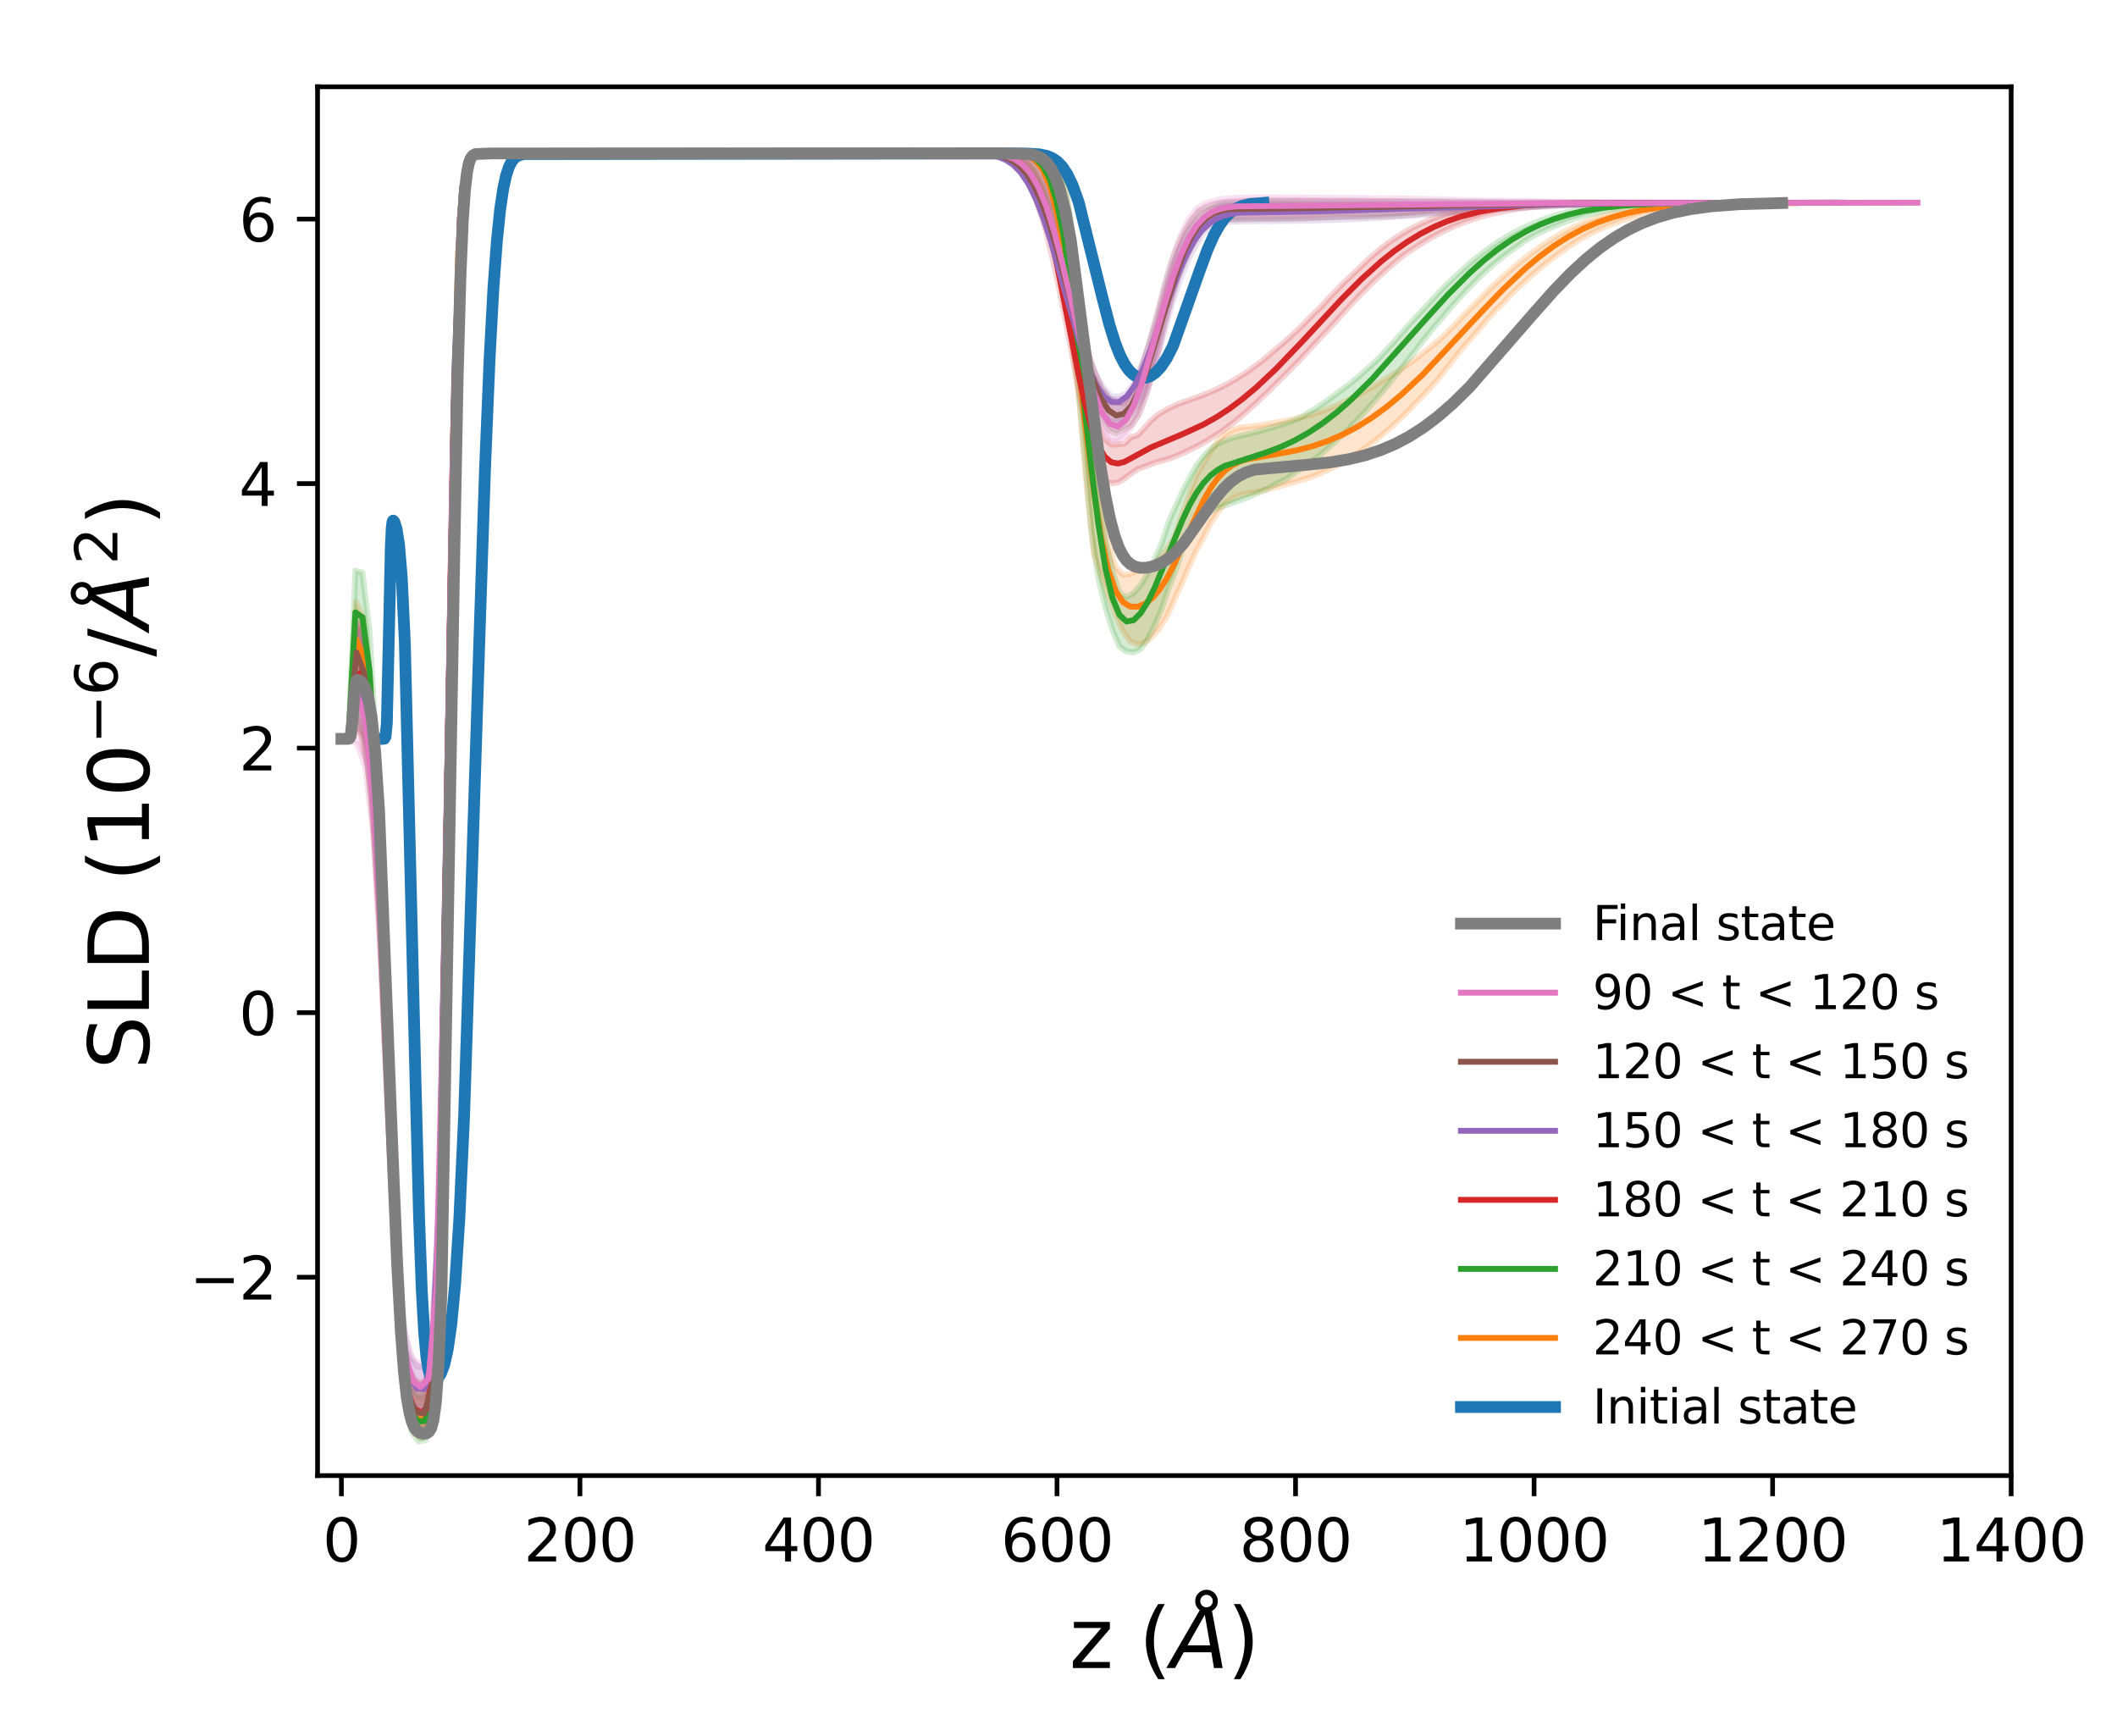 <?xml version="1.0" encoding="utf-8" standalone="no"?>
<!DOCTYPE svg PUBLIC "-//W3C//DTD SVG 1.1//EN"
  "http://www.w3.org/Graphics/SVG/1.1/DTD/svg11.dtd">
<svg xmlns:xlink="http://www.w3.org/1999/xlink" width="360pt" height="295.2pt" viewBox="0 0 360 295.2" xmlns="http://www.w3.org/2000/svg" version="1.1">
 <defs>
  <style type="text/css">*{stroke-linejoin: round; stroke-linecap: butt}</style>
 </defs>
 <g id="figure_1">
  <g id="patch_1">
   <path d="M 0 295.2 
L 360 295.2 
L 360 0 
L 0 0 
z
" style="fill: #ffffff"/>
  </g>
  <g id="axes_1">
   <g id="patch_2">
    <path d="M 54 250.92 
L 342 250.92 
L 342 14.76 
L 54 14.76 
z
" style="fill: #ffffff"/>
   </g>
   <g id="PolyCollection_1">
    <defs>
     <path id="m1829dc1474" d="M 305.266 -260.686 
L 305.266 -260.669 
L 304.024 -260.669 
L 302.781 -260.667 
L 301.539 -260.663 
L 300.297 -260.657 
L 299.055 -260.637 
L 297.812 -260.612 
L 296.57 -260.582 
L 295.328 -260.546 
L 294.086 -260.501 
L 292.843 -260.447 
L 291.601 -260.381 
L 290.359 -260.303 
L 289.117 -260.21 
L 287.874 -260.101 
L 286.632 -259.973 
L 285.39 -259.824 
L 284.147 -259.65 
L 282.905 -259.45 
L 281.663 -259.22 
L 280.421 -258.958 
L 279.178 -258.661 
L 277.936 -258.324 
L 276.694 -257.955 
L 275.452 -257.558 
L 274.209 -257.118 
L 272.967 -256.635 
L 271.725 -256.106 
L 270.483 -255.503 
L 269.24 -254.821 
L 267.998 -254.074 
L 266.756 -253.263 
L 265.514 -252.39 
L 264.271 -251.475 
L 263.029 -250.488 
L 261.787 -249.494 
L 260.545 -248.437 
L 259.302 -247.337 
L 258.06 -246.192 
L 256.818 -244.965 
L 255.576 -243.602 
L 254.333 -242.419 
L 253.091 -241.042 
L 251.849 -239.576 
L 250.606 -238.145 
L 249.364 -236.746 
L 248.122 -235.289 
L 246.88 -233.712 
L 245.637 -232.088 
L 244.395 -230.553 
L 243.153 -229.176 
L 241.911 -227.858 
L 240.668 -226.612 
L 239.426 -225.297 
L 238.184 -224.061 
L 236.942 -222.906 
L 235.699 -221.807 
L 234.457 -220.769 
L 233.215 -219.792 
L 231.973 -218.878 
L 230.73 -218.027 
L 229.488 -217.24 
L 228.246 -216.514 
L 227.004 -215.849 
L 225.761 -215.244 
L 224.519 -214.694 
L 223.277 -214.199 
L 222.035 -213.785 
L 220.792 -213.424 
L 219.55 -213.047 
L 218.308 -212.698 
L 217.065 -212.34 
L 215.823 -212.021 
L 214.581 -211.737 
L 213.339 -211.486 
L 212.096 -211.263 
L 210.854 -210.971 
L 209.612 -210.441 
L 208.37 -209.671 
L 207.127 -208.115 
L 205.885 -206.269 
L 204.643 -203.799 
L 203.401 -201.446 
L 202.158 -198.778 
L 200.916 -195.851 
L 199.674 -193.136 
L 198.432 -190.392 
L 197.189 -188.352 
L 195.947 -186.922 
L 194.705 -185.885 
L 193.463 -185.628 
L 192.22 -186.087 
L 190.978 -187.833 
L 189.736 -190.391 
L 188.494 -193.791 
L 187.251 -197.206 
L 186.009 -200.942 
L 184.767 -212.613 
L 183.524 -227.017 
L 182.282 -237.031 
L 181.04 -245.941 
L 179.798 -253.136 
L 178.555 -258.393 
L 177.313 -262.672 
L 176.071 -265.262 
L 174.829 -266.959 
L 173.586 -267.981 
L 172.344 -268.545 
L 171.102 -268.846 
L 169.86 -268.991 
L 168.617 -269.058 
L 167.375 -269.089 
L 166.133 -269.102 
L 164.891 -269.106 
L 163.648 -269.108 
L 162.406 -269.109 
L 161.164 -269.109 
L 159.922 -269.109 
L 158.679 -269.109 
L 157.437 -269.109 
L 156.195 -269.109 
L 154.953 -269.109 
L 153.71 -269.109 
L 152.468 -269.109 
L 151.226 -269.109 
L 149.983 -269.109 
L 148.741 -269.109 
L 147.499 -269.109 
L 146.257 -269.109 
L 145.014 -269.109 
L 143.772 -269.109 
L 142.53 -269.109 
L 141.288 -269.109 
L 140.045 -269.109 
L 138.803 -269.109 
L 137.561 -269.109 
L 136.319 -269.109 
L 135.076 -269.109 
L 133.834 -269.109 
L 132.592 -269.109 
L 131.35 -269.109 
L 130.107 -269.109 
L 128.865 -269.109 
L 127.623 -269.109 
L 126.381 -269.109 
L 125.138 -269.109 
L 123.896 -269.109 
L 122.654 -269.109 
L 121.412 -269.109 
L 120.169 -269.109 
L 118.927 -269.109 
L 117.685 -269.109 
L 116.443 -269.109 
L 115.2 -269.109 
L 113.958 -269.109 
L 112.716 -269.109 
L 111.473 -269.109 
L 110.231 -269.109 
L 108.989 -269.109 
L 107.747 -269.109 
L 106.504 -269.109 
L 105.262 -269.109 
L 104.02 -269.109 
L 102.778 -269.109 
L 101.535 -269.109 
L 100.293 -269.109 
L 99.051 -269.109 
L 97.809 -269.109 
L 96.566 -269.109 
L 95.324 -269.109 
L 94.082 -269.109 
L 92.84 -269.109 
L 91.597 -269.109 
L 90.355 -269.109 
L 89.113 -269.109 
L 87.871 -269.109 
L 86.628 -269.109 
L 85.386 -269.109 
L 84.144 -269.109 
L 82.902 -269.109 
L 81.659 -269.107 
L 80.417 -269.008 
L 79.175 -267.146 
L 77.932 -252.119 
L 76.69 -199.696 
L 75.448 -120.151 
L 74.206 -67.533 
L 72.963 -52.408 
L 71.721 -50.66 
L 70.479 -51.407 
L 69.237 -55.094 
L 67.994 -65.967 
L 66.752 -88.359 
L 65.51 -117.12 
L 64.268 -145.184 
L 63.025 -164.558 
L 61.783 -173.751 
L 60.541 -176.457 
L 59.299 -169.433 
L 59.299 -169.442 
L 59.299 -169.442 
L 60.541 -192.781 
L 61.783 -190.166 
L 63.025 -179.236 
L 64.268 -156.358 
L 65.51 -123.243 
L 66.752 -91.37 
L 67.994 -70.67 
L 69.237 -61.083 
L 70.479 -57.902 
L 71.721 -57.269 
L 72.963 -58.979 
L 74.206 -73.647 
L 75.448 -124.668 
L 76.69 -201.801 
L 77.932 -252.634 
L 79.175 -267.205 
L 80.417 -269.011 
L 81.659 -269.107 
L 82.902 -269.109 
L 84.144 -269.109 
L 85.386 -269.109 
L 86.628 -269.109 
L 87.871 -269.109 
L 89.113 -269.109 
L 90.355 -269.109 
L 91.597 -269.109 
L 92.84 -269.109 
L 94.082 -269.109 
L 95.324 -269.109 
L 96.566 -269.109 
L 97.809 -269.109 
L 99.051 -269.109 
L 100.293 -269.109 
L 101.535 -269.109 
L 102.778 -269.109 
L 104.02 -269.109 
L 105.262 -269.109 
L 106.504 -269.109 
L 107.747 -269.109 
L 108.989 -269.109 
L 110.231 -269.109 
L 111.473 -269.109 
L 112.716 -269.109 
L 113.958 -269.109 
L 115.2 -269.109 
L 116.443 -269.109 
L 117.685 -269.109 
L 118.927 -269.109 
L 120.169 -269.109 
L 121.412 -269.109 
L 122.654 -269.109 
L 123.896 -269.109 
L 125.138 -269.109 
L 126.381 -269.109 
L 127.623 -269.109 
L 128.865 -269.109 
L 130.107 -269.109 
L 131.35 -269.109 
L 132.592 -269.109 
L 133.834 -269.109 
L 135.076 -269.109 
L 136.319 -269.109 
L 137.561 -269.109 
L 138.803 -269.109 
L 140.045 -269.109 
L 141.288 -269.109 
L 142.53 -269.109 
L 143.772 -269.109 
L 145.014 -269.109 
L 146.257 -269.109 
L 147.499 -269.109 
L 148.741 -269.109 
L 149.983 -269.109 
L 151.226 -269.109 
L 152.468 -269.109 
L 153.71 -269.109 
L 154.953 -269.109 
L 156.195 -269.109 
L 157.437 -269.109 
L 158.679 -269.109 
L 159.922 -269.109 
L 161.164 -269.109 
L 162.406 -269.109 
L 163.648 -269.109 
L 164.891 -269.109 
L 166.133 -269.109 
L 167.375 -269.109 
L 168.617 -269.109 
L 169.86 -269.109 
L 171.102 -269.109 
L 172.344 -269.109 
L 173.586 -269.109 
L 174.829 -269.109 
L 176.071 -269.109 
L 177.313 -269.103 
L 178.555 -269.005 
L 179.798 -268.179 
L 181.04 -264.129 
L 182.282 -255.037 
L 183.524 -240.336 
L 184.767 -227.427 
L 186.009 -218.36 
L 187.251 -209.419 
L 188.494 -202.688 
L 189.736 -198.793 
L 190.978 -197.435 
L 192.22 -197.601 
L 193.463 -198.154 
L 194.705 -198.414 
L 195.947 -199.123 
L 197.189 -200.382 
L 198.432 -201.781 
L 199.674 -203.689 
L 200.916 -207.472 
L 202.158 -210.976 
L 203.401 -214.257 
L 204.643 -216.5 
L 205.885 -218.436 
L 207.127 -220.245 
L 208.37 -221.406 
L 209.612 -222.109 
L 210.854 -222.498 
L 212.096 -222.626 
L 213.339 -222.735 
L 214.581 -222.919 
L 215.823 -223.15 
L 217.065 -223.376 
L 218.308 -223.593 
L 219.55 -223.837 
L 220.792 -224.117 
L 222.035 -224.436 
L 223.277 -224.797 
L 224.519 -225.204 
L 225.761 -225.659 
L 227.004 -226.165 
L 228.246 -226.724 
L 229.488 -227.322 
L 230.73 -227.947 
L 231.973 -228.618 
L 233.215 -229.336 
L 234.457 -230.1 
L 235.699 -230.816 
L 236.942 -231.571 
L 238.184 -232.378 
L 239.426 -233.234 
L 240.668 -234.139 
L 241.911 -235.089 
L 243.153 -236.08 
L 244.395 -237.108 
L 245.637 -238.226 
L 246.88 -239.47 
L 248.122 -240.772 
L 249.364 -242.042 
L 250.606 -243.293 
L 251.849 -244.518 
L 253.091 -245.804 
L 254.333 -247.001 
L 255.576 -248.135 
L 256.818 -249.232 
L 258.06 -250.284 
L 259.302 -251.278 
L 260.545 -252.214 
L 261.787 -253.152 
L 263.029 -253.981 
L 264.271 -254.752 
L 265.514 -255.487 
L 266.756 -256.174 
L 267.998 -256.759 
L 269.24 -257.301 
L 270.483 -257.788 
L 271.725 -258.219 
L 272.967 -258.607 
L 274.209 -258.938 
L 275.452 -259.222 
L 276.694 -259.481 
L 277.936 -259.701 
L 279.178 -259.889 
L 280.421 -260.038 
L 281.663 -260.162 
L 282.905 -260.269 
L 284.147 -260.361 
L 285.39 -260.437 
L 286.632 -260.499 
L 287.874 -260.55 
L 289.117 -260.592 
L 290.359 -260.625 
L 291.601 -260.651 
L 292.843 -260.671 
L 294.086 -260.679 
L 295.328 -260.683 
L 296.57 -260.684 
L 297.812 -260.686 
L 299.055 -260.686 
L 300.297 -260.686 
L 301.539 -260.686 
L 302.781 -260.686 
L 304.024 -260.686 
L 305.266 -260.686 
z
" style="stroke: #ff7f0e; stroke-opacity: 0.2"/>
    </defs>
    <g clip-path="url(#pab13b25ce8)">
     <use xlink:href="#m1829dc1474" x="0" y="295.2" style="fill: #ff7f0e; fill-opacity: 0.2; stroke: #ff7f0e; stroke-opacity: 0.2"/>
    </g>
   </g>
   <g id="PolyCollection_2">
    <defs>
     <path id="m20513aadf2" d="M 295.268 -260.683 
L 295.268 -260.666 
L 294.076 -260.666 
L 292.884 -260.666 
L 291.692 -260.664 
L 290.5 -260.646 
L 289.308 -260.624 
L 288.116 -260.597 
L 286.924 -260.565 
L 285.732 -260.526 
L 284.54 -260.48 
L 283.348 -260.424 
L 282.156 -260.359 
L 280.964 -260.281 
L 279.772 -260.191 
L 278.58 -260.084 
L 277.388 -259.961 
L 276.196 -259.817 
L 275.004 -259.652 
L 273.812 -259.462 
L 272.62 -259.245 
L 271.428 -258.998 
L 270.236 -258.718 
L 269.044 -258.403 
L 267.852 -258.052 
L 266.66 -257.653 
L 265.468 -257.213 
L 264.276 -256.726 
L 263.084 -256.216 
L 261.892 -255.674 
L 260.7 -255.069 
L 259.508 -254.349 
L 258.316 -253.526 
L 257.124 -252.684 
L 255.932 -251.809 
L 254.74 -250.876 
L 253.548 -249.871 
L 252.356 -248.783 
L 251.164 -247.637 
L 249.972 -246.435 
L 248.78 -245.182 
L 247.588 -243.881 
L 246.396 -242.537 
L 245.204 -241.118 
L 244.011 -239.745 
L 242.819 -238.302 
L 241.627 -236.792 
L 240.435 -235.274 
L 239.243 -233.756 
L 238.051 -232.247 
L 236.859 -230.755 
L 235.667 -229.289 
L 234.475 -227.856 
L 233.283 -226.489 
L 232.091 -225.167 
L 230.899 -223.884 
L 229.707 -222.643 
L 228.515 -221.449 
L 227.323 -220.324 
L 226.131 -219.252 
L 224.939 -218.195 
L 223.747 -217.25 
L 222.555 -216.367 
L 221.363 -215.546 
L 220.171 -214.771 
L 218.979 -213.918 
L 217.787 -213.263 
L 216.595 -212.688 
L 215.403 -212.062 
L 214.211 -211.49 
L 213.019 -210.966 
L 211.827 -210.493 
L 210.635 -210.061 
L 209.443 -209.642 
L 208.251 -209.233 
L 207.059 -208.785 
L 205.867 -208.234 
L 204.675 -207.408 
L 203.483 -206.207 
L 202.291 -204.349 
L 201.099 -201.716 
L 199.907 -198.164 
L 198.715 -195.165 
L 197.523 -191.63 
L 196.331 -188.822 
L 195.139 -186.483 
L 193.947 -184.792 
L 192.755 -184.255 
L 191.563 -184.414 
L 190.371 -185.255 
L 189.179 -188.067 
L 187.987 -191.924 
L 186.795 -196.762 
L 185.603 -204.886 
L 184.41 -218.115 
L 183.218 -231.034 
L 182.026 -239.909 
L 180.834 -248.237 
L 179.642 -254.827 
L 178.45 -259.848 
L 177.258 -263.33 
L 176.066 -265.866 
L 174.874 -267.339 
L 173.682 -268.187 
L 172.49 -268.655 
L 171.298 -268.895 
L 170.106 -269.013 
L 168.914 -269.068 
L 167.722 -269.093 
L 166.53 -269.103 
L 165.338 -269.107 
L 164.146 -269.108 
L 162.954 -269.109 
L 161.762 -269.109 
L 160.57 -269.109 
L 159.378 -269.109 
L 158.186 -269.109 
L 156.994 -269.109 
L 155.802 -269.109 
L 154.61 -269.109 
L 153.418 -269.109 
L 152.226 -269.109 
L 151.034 -269.109 
L 149.842 -269.109 
L 148.65 -269.109 
L 147.458 -269.109 
L 146.266 -269.109 
L 145.074 -269.109 
L 143.882 -269.109 
L 142.69 -269.109 
L 141.498 -269.109 
L 140.306 -269.109 
L 139.114 -269.109 
L 137.922 -269.109 
L 136.73 -269.109 
L 135.538 -269.109 
L 134.346 -269.109 
L 133.154 -269.109 
L 131.962 -269.109 
L 130.77 -269.109 
L 129.578 -269.109 
L 128.386 -269.109 
L 127.194 -269.109 
L 126.001 -269.109 
L 124.809 -269.109 
L 123.617 -269.109 
L 122.425 -269.109 
L 121.233 -269.109 
L 120.041 -269.109 
L 118.849 -269.109 
L 117.657 -269.109 
L 116.465 -269.109 
L 115.273 -269.109 
L 114.081 -269.109 
L 112.889 -269.109 
L 111.697 -269.109 
L 110.505 -269.109 
L 109.313 -269.109 
L 108.121 -269.109 
L 106.929 -269.109 
L 105.737 -269.109 
L 104.545 -269.109 
L 103.353 -269.109 
L 102.161 -269.109 
L 100.969 -269.109 
L 99.777 -269.109 
L 98.585 -269.109 
L 97.393 -269.109 
L 96.201 -269.109 
L 95.009 -269.109 
L 93.817 -269.109 
L 92.625 -269.109 
L 91.433 -269.109 
L 90.241 -269.109 
L 89.049 -269.109 
L 87.857 -269.109 
L 86.665 -269.109 
L 85.473 -269.109 
L 84.281 -269.109 
L 83.089 -269.109 
L 81.897 -269.108 
L 80.705 -269.063 
L 79.513 -268.155 
L 78.321 -259.664 
L 77.129 -223.185 
L 75.937 -150.776 
L 74.745 -84.174 
L 73.553 -55.802 
L 72.361 -50.268 
L 71.169 -50.094 
L 69.977 -51.728 
L 68.785 -57.624 
L 67.593 -72.311 
L 66.4 -97.584 
L 65.208 -127.623 
L 64.016 -154.346 
L 62.824 -171.707 
L 61.632 -179.855 
L 60.44 -181.293 
L 59.248 -169.43 
L 59.248 -169.446 
L 59.248 -169.446 
L 60.44 -198.172 
L 61.632 -197.8 
L 62.824 -188.158 
L 64.016 -167.377 
L 65.208 -135.163 
L 66.4 -101.146 
L 67.593 -76.981 
L 68.785 -64.078 
L 69.977 -59.219 
L 71.169 -57.877 
L 72.361 -58.091 
L 73.553 -63.433 
L 74.745 -90.791 
L 75.937 -155.01 
L 77.129 -224.828 
L 78.321 -260.002 
L 79.513 -268.189 
L 80.705 -269.065 
L 81.897 -269.108 
L 83.089 -269.109 
L 84.281 -269.109 
L 85.473 -269.109 
L 86.665 -269.109 
L 87.857 -269.109 
L 89.049 -269.109 
L 90.241 -269.109 
L 91.433 -269.109 
L 92.625 -269.109 
L 93.817 -269.109 
L 95.009 -269.109 
L 96.201 -269.109 
L 97.393 -269.109 
L 98.585 -269.109 
L 99.777 -269.109 
L 100.969 -269.109 
L 102.161 -269.109 
L 103.353 -269.109 
L 104.545 -269.109 
L 105.737 -269.109 
L 106.929 -269.109 
L 108.121 -269.109 
L 109.313 -269.109 
L 110.505 -269.109 
L 111.697 -269.109 
L 112.889 -269.109 
L 114.081 -269.109 
L 115.273 -269.109 
L 116.465 -269.109 
L 117.657 -269.109 
L 118.849 -269.109 
L 120.041 -269.109 
L 121.233 -269.109 
L 122.425 -269.109 
L 123.617 -269.109 
L 124.809 -269.109 
L 126.001 -269.109 
L 127.194 -269.109 
L 128.386 -269.109 
L 129.578 -269.109 
L 130.77 -269.109 
L 131.962 -269.109 
L 133.154 -269.109 
L 134.346 -269.109 
L 135.538 -269.109 
L 136.73 -269.109 
L 137.922 -269.109 
L 139.114 -269.109 
L 140.306 -269.109 
L 141.498 -269.109 
L 142.69 -269.109 
L 143.882 -269.109 
L 145.074 -269.109 
L 146.266 -269.109 
L 147.458 -269.109 
L 148.65 -269.109 
L 149.842 -269.109 
L 151.034 -269.109 
L 152.226 -269.109 
L 153.418 -269.109 
L 154.61 -269.109 
L 155.802 -269.109 
L 156.994 -269.109 
L 158.186 -269.109 
L 159.378 -269.109 
L 160.57 -269.109 
L 161.762 -269.109 
L 162.954 -269.109 
L 164.146 -269.109 
L 165.338 -269.109 
L 166.53 -269.11 
L 167.722 -269.11 
L 168.914 -269.11 
L 170.106 -269.11 
L 171.298 -269.11 
L 172.49 -269.11 
L 173.682 -269.11 
L 174.874 -269.11 
L 176.066 -269.109 
L 177.258 -269.1 
L 178.45 -268.994 
L 179.642 -268.358 
L 180.834 -265.406 
L 182.026 -258.172 
L 183.218 -246.326 
L 184.41 -231.345 
L 185.603 -220.075 
L 186.795 -210.831 
L 187.987 -203.265 
L 189.179 -198.11 
L 190.371 -194.447 
L 191.563 -193.643 
L 192.755 -194.329 
L 193.947 -195.644 
L 195.139 -197.616 
L 196.331 -200.101 
L 197.523 -202.739 
L 198.715 -206.373 
L 199.907 -209.066 
L 201.099 -211.674 
L 202.291 -213.964 
L 203.483 -216.043 
L 204.675 -217.62 
L 205.867 -218.868 
L 207.059 -219.716 
L 208.251 -220.28 
L 209.443 -220.681 
L 210.635 -221.02 
L 211.827 -221.314 
L 213.019 -221.598 
L 214.211 -221.894 
L 215.403 -222.218 
L 216.595 -222.579 
L 217.787 -222.939 
L 218.979 -223.327 
L 220.171 -223.762 
L 221.363 -224.296 
L 222.555 -225.042 
L 223.747 -225.741 
L 224.939 -226.547 
L 226.131 -227.409 
L 227.323 -228.297 
L 228.515 -229.153 
L 229.707 -230.069 
L 230.899 -231.051 
L 232.091 -232.114 
L 233.283 -233.16 
L 234.475 -234.289 
L 235.667 -235.567 
L 236.859 -236.879 
L 238.051 -238.218 
L 239.243 -239.557 
L 240.435 -240.878 
L 241.627 -242.159 
L 242.819 -243.45 
L 244.011 -244.741 
L 245.204 -246.008 
L 246.396 -247.176 
L 247.588 -248.291 
L 248.78 -249.392 
L 249.972 -250.441 
L 251.164 -251.433 
L 252.356 -252.367 
L 253.548 -253.234 
L 254.74 -254.055 
L 255.932 -254.808 
L 257.124 -255.483 
L 258.316 -256.103 
L 259.508 -256.689 
L 260.7 -257.217 
L 261.892 -257.694 
L 263.084 -258.122 
L 264.276 -258.516 
L 265.468 -258.871 
L 266.66 -259.17 
L 267.852 -259.427 
L 269.044 -259.649 
L 270.236 -259.837 
L 271.428 -259.998 
L 272.62 -260.128 
L 273.812 -260.238 
L 275.004 -260.332 
L 276.196 -260.413 
L 277.388 -260.477 
L 278.58 -260.53 
L 279.772 -260.574 
L 280.964 -260.61 
L 282.156 -260.639 
L 283.348 -260.661 
L 284.54 -260.675 
L 285.732 -260.679 
L 286.924 -260.681 
L 288.116 -260.682 
L 289.308 -260.683 
L 290.5 -260.683 
L 291.692 -260.683 
L 292.884 -260.683 
L 294.076 -260.683 
L 295.268 -260.683 
z
" style="stroke: #2ca02c; stroke-opacity: 0.2"/>
    </defs>
    <g clip-path="url(#pab13b25ce8)">
     <use xlink:href="#m20513aadf2" x="0" y="295.2" style="fill: #2ca02c; fill-opacity: 0.2; stroke: #2ca02c; stroke-opacity: 0.2"/>
    </g>
   </g>
   <g id="PolyCollection_3">
    <defs>
     <path id="mfc91f25458" d="M 280.745 -260.689 
L 280.745 -260.675 
L 279.625 -260.675 
L 278.506 -260.675 
L 277.387 -260.675 
L 276.268 -260.674 
L 275.149 -260.673 
L 274.03 -260.659 
L 272.911 -260.641 
L 271.792 -260.619 
L 270.673 -260.591 
L 269.554 -260.559 
L 268.435 -260.52 
L 267.316 -260.475 
L 266.197 -260.422 
L 265.078 -260.36 
L 263.959 -260.286 
L 262.84 -260.201 
L 261.721 -260.102 
L 260.602 -259.987 
L 259.483 -259.856 
L 258.364 -259.701 
L 257.245 -259.528 
L 256.126 -259.332 
L 255.007 -259.112 
L 253.888 -258.863 
L 252.769 -258.585 
L 251.65 -258.275 
L 250.531 -257.93 
L 249.412 -257.55 
L 248.292 -257.131 
L 247.173 -256.672 
L 246.054 -256.17 
L 244.935 -255.623 
L 243.816 -255.025 
L 242.697 -254.38 
L 241.578 -253.696 
L 240.459 -252.978 
L 239.34 -252.251 
L 238.221 -251.406 
L 237.102 -250.489 
L 235.983 -249.522 
L 234.864 -248.509 
L 233.745 -247.464 
L 232.626 -246.386 
L 231.507 -245.253 
L 230.388 -244.084 
L 229.269 -242.889 
L 228.15 -241.659 
L 227.031 -240.412 
L 225.912 -239.21 
L 224.793 -238.029 
L 223.674 -236.846 
L 222.555 -235.637 
L 221.436 -234.414 
L 220.317 -233.262 
L 219.198 -232.13 
L 218.078 -231.017 
L 216.959 -229.911 
L 215.84 -228.772 
L 214.721 -227.716 
L 213.602 -226.654 
L 212.483 -225.635 
L 211.364 -224.66 
L 210.245 -223.731 
L 209.126 -222.851 
L 208.007 -222.034 
L 206.888 -221.288 
L 205.769 -220.585 
L 204.65 -219.907 
L 203.531 -219.292 
L 202.412 -218.731 
L 201.293 -218.212 
L 200.174 -217.729 
L 199.055 -217.274 
L 197.936 -216.944 
L 196.817 -216.659 
L 195.698 -216.256 
L 194.579 -215.833 
L 193.46 -215.425 
L 192.341 -214.659 
L 191.222 -213.837 
L 190.103 -213.145 
L 188.984 -213.032 
L 187.865 -213.413 
L 186.745 -215.243 
L 185.626 -218.58 
L 184.507 -223.266 
L 183.388 -229.23 
L 182.269 -235.154 
L 181.15 -240.882 
L 180.031 -246.549 
L 178.912 -251.572 
L 177.793 -256.178 
L 176.674 -259.822 
L 175.555 -262.822 
L 174.436 -265.016 
L 173.317 -266.607 
L 172.198 -267.661 
L 171.079 -268.316 
L 169.96 -268.697 
L 168.841 -268.903 
L 167.722 -269.012 
L 166.603 -269.067 
L 165.484 -269.091 
L 164.365 -269.103 
L 163.246 -269.107 
L 162.127 -269.109 
L 161.008 -269.109 
L 159.889 -269.109 
L 158.77 -269.109 
L 157.651 -269.109 
L 156.532 -269.109 
L 155.412 -269.109 
L 154.293 -269.109 
L 153.174 -269.109 
L 152.055 -269.109 
L 150.936 -269.109 
L 149.817 -269.109 
L 148.698 -269.109 
L 147.579 -269.109 
L 146.46 -269.109 
L 145.341 -269.109 
L 144.222 -269.109 
L 143.103 -269.109 
L 141.984 -269.109 
L 140.865 -269.109 
L 139.746 -269.109 
L 138.627 -269.109 
L 137.508 -269.109 
L 136.389 -269.109 
L 135.27 -269.109 
L 134.151 -269.109 
L 133.032 -269.109 
L 131.913 -269.109 
L 130.794 -269.109 
L 129.675 -269.109 
L 128.556 -269.109 
L 127.437 -269.109 
L 126.318 -269.109 
L 125.199 -269.109 
L 124.079 -269.109 
L 122.96 -269.109 
L 121.841 -269.109 
L 120.722 -269.109 
L 119.603 -269.109 
L 118.484 -269.109 
L 117.365 -269.109 
L 116.246 -269.109 
L 115.127 -269.109 
L 114.008 -269.109 
L 112.889 -269.109 
L 111.77 -269.109 
L 110.651 -269.109 
L 109.532 -269.109 
L 108.413 -269.109 
L 107.294 -269.109 
L 106.175 -269.109 
L 105.056 -269.109 
L 103.937 -269.109 
L 102.818 -269.109 
L 101.699 -269.109 
L 100.58 -269.109 
L 99.461 -269.109 
L 98.342 -269.109 
L 97.223 -269.109 
L 96.104 -269.109 
L 94.985 -269.109 
L 93.865 -269.109 
L 92.746 -269.109 
L 91.627 -269.109 
L 90.508 -269.109 
L 89.389 -269.109 
L 88.27 -269.109 
L 87.151 -269.109 
L 86.032 -269.109 
L 84.913 -269.109 
L 83.794 -269.109 
L 82.675 -269.109 
L 81.556 -269.106 
L 80.437 -269.013 
L 79.318 -267.658 
L 78.199 -257.714 
L 77.08 -221.07 
L 75.961 -153.014 
L 74.842 -89.193 
L 73.723 -58.984 
L 72.604 -51.808 
L 71.485 -51.134 
L 70.366 -52.019 
L 69.247 -55.439 
L 68.128 -64.434 
L 67.009 -83.048 
L 65.89 -107.074 
L 64.771 -132.508 
L 63.652 -152.415 
L 62.532 -164.647 
L 61.413 -170.224 
L 60.294 -171.415 
L 59.175 -169.444 
L 59.175 -169.464 
L 59.175 -169.464 
L 60.294 -186.846 
L 61.413 -189.51 
L 62.532 -182.695 
L 63.652 -167.7 
L 64.771 -142.992 
L 65.89 -112.123 
L 67.009 -86.418 
L 68.128 -70.87 
L 69.247 -63.396 
L 70.366 -60.654 
L 71.485 -59.958 
L 72.604 -60.635 
L 73.723 -67.524 
L 74.842 -96.506 
L 75.961 -157.733 
L 77.08 -223.023 
L 78.199 -258.178 
L 79.318 -267.717 
L 80.437 -269.017 
L 81.556 -269.106 
L 82.675 -269.109 
L 83.794 -269.109 
L 84.913 -269.109 
L 86.032 -269.109 
L 87.151 -269.109 
L 88.27 -269.109 
L 89.389 -269.109 
L 90.508 -269.109 
L 91.627 -269.109 
L 92.746 -269.109 
L 93.865 -269.109 
L 94.985 -269.109 
L 96.104 -269.109 
L 97.223 -269.109 
L 98.342 -269.109 
L 99.461 -269.109 
L 100.58 -269.109 
L 101.699 -269.109 
L 102.818 -269.109 
L 103.937 -269.109 
L 105.056 -269.109 
L 106.175 -269.109 
L 107.294 -269.109 
L 108.413 -269.109 
L 109.532 -269.109 
L 110.651 -269.109 
L 111.77 -269.109 
L 112.889 -269.109 
L 114.008 -269.109 
L 115.127 -269.109 
L 116.246 -269.109 
L 117.365 -269.109 
L 118.484 -269.109 
L 119.603 -269.109 
L 120.722 -269.109 
L 121.841 -269.109 
L 122.96 -269.109 
L 124.079 -269.109 
L 125.199 -269.109 
L 126.318 -269.109 
L 127.437 -269.109 
L 128.556 -269.109 
L 129.675 -269.109 
L 130.794 -269.109 
L 131.913 -269.109 
L 133.032 -269.109 
L 134.151 -269.109 
L 135.27 -269.109 
L 136.389 -269.109 
L 137.508 -269.109 
L 138.627 -269.109 
L 139.746 -269.109 
L 140.865 -269.109 
L 141.984 -269.109 
L 143.103 -269.109 
L 144.222 -269.109 
L 145.341 -269.109 
L 146.46 -269.109 
L 147.579 -269.109 
L 148.698 -269.109 
L 149.817 -269.109 
L 150.936 -269.109 
L 152.055 -269.109 
L 153.174 -269.11 
L 154.293 -269.11 
L 155.412 -269.11 
L 156.532 -269.111 
L 157.651 -269.112 
L 158.77 -269.112 
L 159.889 -269.113 
L 161.008 -269.115 
L 162.127 -269.116 
L 163.246 -269.118 
L 164.365 -269.12 
L 165.484 -269.122 
L 166.603 -269.12 
L 167.722 -269.118 
L 168.841 -269.118 
L 169.96 -269.116 
L 171.079 -269.11 
L 172.198 -269.081 
L 173.317 -269.001 
L 174.436 -268.8 
L 175.555 -268.315 
L 176.674 -267.286 
L 177.793 -265.32 
L 178.912 -261.972 
L 180.031 -257.439 
L 181.15 -251.119 
L 182.269 -244.599 
L 183.388 -237.558 
L 184.507 -231.573 
L 185.626 -226.313 
L 186.745 -222.808 
L 187.865 -220.571 
L 188.984 -219.582 
L 190.103 -219.646 
L 191.222 -219.753 
L 192.341 -220.864 
L 193.46 -221.197 
L 194.579 -222.377 
L 195.698 -223.662 
L 196.817 -224.623 
L 197.936 -225.317 
L 199.055 -225.921 
L 200.174 -226.415 
L 201.293 -226.841 
L 202.412 -227.24 
L 203.531 -227.638 
L 204.65 -228.056 
L 205.769 -228.509 
L 206.888 -229.004 
L 208.007 -229.548 
L 209.126 -230.144 
L 210.245 -230.794 
L 211.364 -231.499 
L 212.483 -232.258 
L 213.602 -233.072 
L 214.721 -233.895 
L 215.84 -234.853 
L 216.959 -235.814 
L 218.078 -236.748 
L 219.198 -237.764 
L 220.317 -238.776 
L 221.436 -239.82 
L 222.555 -241.014 
L 223.674 -242.115 
L 224.793 -243.181 
L 225.912 -244.445 
L 227.031 -245.594 
L 228.15 -246.767 
L 229.269 -247.848 
L 230.388 -248.9 
L 231.507 -249.972 
L 232.626 -251.024 
L 233.745 -252.02 
L 234.864 -252.954 
L 235.983 -253.808 
L 237.102 -254.595 
L 238.221 -255.321 
L 239.34 -255.988 
L 240.459 -256.594 
L 241.578 -257.143 
L 242.697 -257.637 
L 243.816 -258.078 
L 244.935 -258.469 
L 246.054 -258.813 
L 247.173 -259.115 
L 248.292 -259.377 
L 249.412 -259.603 
L 250.531 -259.8 
L 251.65 -259.972 
L 252.769 -260.109 
L 253.888 -260.222 
L 255.007 -260.319 
L 256.126 -260.402 
L 257.245 -260.471 
L 258.364 -260.528 
L 259.483 -260.573 
L 260.602 -260.61 
L 261.721 -260.639 
L 262.84 -260.662 
L 263.959 -260.679 
L 265.078 -260.685 
L 266.197 -260.686 
L 267.316 -260.687 
L 268.435 -260.688 
L 269.554 -260.688 
L 270.673 -260.689 
L 271.792 -260.689 
L 272.911 -260.689 
L 274.03 -260.689 
L 275.149 -260.689 
L 276.268 -260.689 
L 277.387 -260.689 
L 278.506 -260.689 
L 279.625 -260.689 
L 280.745 -260.689 
z
" style="stroke: #d62728; stroke-opacity: 0.2"/>
    </defs>
    <g clip-path="url(#pab13b25ce8)">
     <use xlink:href="#mfc91f25458" x="0" y="295.2" style="fill: #d62728; fill-opacity: 0.2; stroke: #d62728; stroke-opacity: 0.2"/>
    </g>
   </g>
   <g id="PolyCollection_4">
    <defs>
     <path id="m16f399c05b" d="M 313.548 -260.738 
L 313.548 -260.733 
L 312.264 -260.733 
L 310.981 -260.733 
L 309.697 -260.733 
L 308.413 -260.733 
L 307.129 -260.733 
L 305.845 -260.733 
L 304.561 -260.733 
L 303.277 -260.733 
L 301.993 -260.732 
L 300.71 -260.731 
L 299.426 -260.729 
L 298.142 -260.728 
L 296.858 -260.726 
L 295.574 -260.723 
L 294.29 -260.72 
L 293.006 -260.716 
L 291.722 -260.712 
L 290.438 -260.706 
L 289.155 -260.699 
L 287.871 -260.691 
L 286.587 -260.682 
L 285.303 -260.671 
L 284.019 -260.658 
L 282.735 -260.644 
L 281.451 -260.627 
L 280.167 -260.61 
L 278.884 -260.592 
L 277.6 -260.571 
L 276.316 -260.549 
L 275.032 -260.521 
L 273.748 -260.49 
L 272.464 -260.46 
L 271.18 -260.429 
L 269.896 -260.395 
L 268.613 -260.358 
L 267.329 -260.31 
L 266.045 -260.248 
L 264.761 -260.18 
L 263.477 -260.112 
L 262.193 -260.045 
L 260.909 -259.976 
L 259.625 -259.923 
L 258.342 -259.846 
L 257.058 -259.754 
L 255.774 -259.666 
L 254.49 -259.577 
L 253.206 -259.479 
L 251.922 -259.392 
L 250.638 -259.304 
L 249.354 -259.215 
L 248.07 -259.123 
L 246.787 -259.027 
L 245.503 -258.915 
L 244.219 -258.809 
L 242.935 -258.706 
L 241.651 -258.619 
L 240.367 -258.532 
L 239.083 -258.449 
L 237.799 -258.372 
L 236.516 -258.293 
L 235.232 -258.208 
L 233.948 -258.129 
L 232.664 -258.056 
L 231.38 -257.99 
L 230.096 -257.929 
L 228.812 -257.875 
L 227.528 -257.826 
L 226.245 -257.783 
L 224.961 -257.745 
L 223.677 -257.712 
L 222.393 -257.683 
L 221.109 -257.659 
L 219.825 -257.638 
L 218.541 -257.62 
L 217.257 -257.605 
L 215.973 -257.593 
L 214.69 -257.582 
L 213.406 -257.573 
L 212.122 -257.565 
L 210.838 -257.556 
L 209.554 -257.501 
L 208.27 -257.438 
L 206.986 -257.122 
L 205.702 -256.409 
L 204.419 -255.325 
L 203.135 -253.047 
L 201.851 -250.516 
L 200.567 -247.365 
L 199.283 -243.437 
L 197.999 -238.829 
L 196.715 -234.258 
L 195.431 -230.046 
L 194.148 -227.223 
L 192.864 -225.489 
L 191.58 -223.949 
L 190.296 -223.472 
L 189.012 -223.529 
L 187.728 -224.538 
L 186.444 -226.627 
L 185.16 -229.809 
L 183.877 -234.009 
L 182.593 -238.982 
L 181.309 -244.228 
L 180.025 -249.22 
L 178.741 -254.001 
L 177.457 -258.16 
L 176.173 -261.531 
L 174.889 -264.149 
L 173.605 -266.031 
L 172.322 -267.295 
L 171.038 -268.101 
L 169.754 -268.584 
L 168.47 -268.849 
L 167.186 -268.987 
L 165.902 -269.056 
L 164.618 -269.087 
L 163.334 -269.1 
L 162.051 -269.106 
L 160.767 -269.108 
L 159.483 -269.108 
L 158.199 -269.109 
L 156.915 -269.109 
L 155.631 -269.109 
L 154.347 -269.109 
L 153.063 -269.109 
L 151.78 -269.109 
L 150.496 -269.109 
L 149.212 -269.109 
L 147.928 -269.109 
L 146.644 -269.109 
L 145.36 -269.109 
L 144.076 -269.109 
L 142.792 -269.109 
L 141.508 -269.109 
L 140.225 -269.109 
L 138.941 -269.109 
L 137.657 -269.109 
L 136.373 -269.109 
L 135.089 -269.109 
L 133.805 -269.109 
L 132.521 -269.109 
L 131.237 -269.109 
L 129.954 -269.109 
L 128.67 -269.109 
L 127.386 -269.109 
L 126.102 -269.109 
L 124.818 -269.109 
L 123.534 -269.109 
L 122.25 -269.109 
L 120.966 -269.109 
L 119.683 -269.109 
L 118.399 -269.109 
L 117.115 -269.109 
L 115.831 -269.109 
L 114.547 -269.109 
L 113.263 -269.109 
L 111.979 -269.109 
L 110.695 -269.109 
L 109.412 -269.109 
L 108.128 -269.109 
L 106.844 -269.109 
L 105.56 -269.109 
L 104.276 -269.109 
L 102.992 -269.109 
L 101.708 -269.109 
L 100.424 -269.109 
L 99.14 -269.109 
L 97.857 -269.109 
L 96.573 -269.109 
L 95.289 -269.109 
L 94.005 -269.109 
L 92.721 -269.109 
L 91.437 -269.109 
L 90.153 -269.109 
L 88.869 -269.109 
L 87.586 -269.109 
L 86.302 -269.109 
L 85.018 -269.109 
L 83.734 -269.109 
L 82.45 -269.109 
L 81.166 -269.098 
L 79.882 -268.716 
L 78.598 -263.334 
L 77.315 -232.46 
L 76.031 -159.613 
L 74.747 -88.53 
L 73.463 -59.856 
L 72.179 -55.158 
L 70.895 -55.292 
L 69.611 -57.642 
L 68.327 -65.865 
L 67.043 -84.689 
L 65.76 -112.12 
L 64.476 -140.391 
L 63.192 -160.51 
L 61.908 -170.406 
L 60.624 -173.595 
L 59.34 -169.44 
L 59.34 -169.444 
L 59.34 -169.444 
L 60.624 -189.698 
L 61.908 -186.227 
L 63.192 -174.546 
L 64.476 -150.428 
L 65.76 -117.253 
L 67.043 -88.135 
L 68.327 -71.753 
L 69.611 -64.879 
L 70.895 -62.867 
L 72.179 -62.784 
L 73.463 -67.32 
L 74.747 -94.971 
L 76.031 -163.519 
L 77.315 -233.768 
L 78.598 -263.541 
L 79.882 -268.73 
L 81.166 -269.098 
L 82.45 -269.109 
L 83.734 -269.109 
L 85.018 -269.109 
L 86.302 -269.109 
L 87.586 -269.109 
L 88.869 -269.109 
L 90.153 -269.109 
L 91.437 -269.109 
L 92.721 -269.109 
L 94.005 -269.109 
L 95.289 -269.109 
L 96.573 -269.109 
L 97.857 -269.109 
L 99.14 -269.109 
L 100.424 -269.109 
L 101.708 -269.109 
L 102.992 -269.109 
L 104.276 -269.109 
L 105.56 -269.109 
L 106.844 -269.109 
L 108.128 -269.109 
L 109.412 -269.109 
L 110.695 -269.109 
L 111.979 -269.109 
L 113.263 -269.109 
L 114.547 -269.109 
L 115.831 -269.109 
L 117.115 -269.109 
L 118.399 -269.109 
L 119.683 -269.109 
L 120.966 -269.109 
L 122.25 -269.109 
L 123.534 -269.109 
L 124.818 -269.109 
L 126.102 -269.109 
L 127.386 -269.109 
L 128.67 -269.109 
L 129.954 -269.109 
L 131.237 -269.109 
L 132.521 -269.109 
L 133.805 -269.109 
L 135.089 -269.109 
L 136.373 -269.109 
L 137.657 -269.109 
L 138.941 -269.109 
L 140.225 -269.109 
L 141.508 -269.109 
L 142.792 -269.109 
L 144.076 -269.109 
L 145.36 -269.109 
L 146.644 -269.109 
L 147.928 -269.109 
L 149.212 -269.109 
L 150.496 -269.109 
L 151.78 -269.109 
L 153.063 -269.109 
L 154.347 -269.109 
L 155.631 -269.109 
L 156.915 -269.109 
L 158.199 -269.109 
L 159.483 -269.109 
L 160.767 -269.109 
L 162.051 -269.109 
L 163.334 -269.109 
L 164.618 -269.108 
L 165.902 -269.106 
L 167.186 -269.1 
L 168.47 -269.081 
L 169.754 -269.026 
L 171.038 -268.887 
L 172.322 -268.569 
L 173.605 -267.932 
L 174.889 -266.749 
L 176.173 -264.755 
L 177.457 -261.71 
L 178.741 -257.608 
L 180.025 -253.02 
L 181.309 -247.633 
L 182.593 -242.501 
L 183.877 -238.046 
L 185.16 -234.244 
L 186.444 -231.321 
L 187.728 -229.165 
L 189.012 -227.813 
L 190.296 -227.768 
L 191.58 -228.272 
L 192.864 -230.075 
L 194.148 -233.004 
L 195.431 -236.656 
L 196.715 -240.711 
L 197.999 -245.433 
L 199.283 -249.778 
L 200.567 -253.027 
L 201.851 -255.521 
L 203.135 -257.315 
L 204.419 -258.419 
L 205.702 -259.496 
L 206.986 -260.201 
L 208.27 -260.578 
L 209.554 -260.689 
L 210.838 -260.736 
L 212.122 -260.807 
L 213.406 -260.858 
L 214.69 -260.884 
L 215.973 -260.888 
L 217.257 -260.887 
L 218.541 -260.886 
L 219.825 -260.885 
L 221.109 -260.884 
L 222.393 -260.882 
L 223.677 -260.881 
L 224.961 -260.879 
L 226.245 -260.877 
L 227.528 -260.875 
L 228.812 -260.873 
L 230.096 -260.87 
L 231.38 -260.867 
L 232.664 -260.864 
L 233.948 -260.861 
L 235.232 -260.858 
L 236.516 -260.855 
L 237.799 -260.851 
L 239.083 -260.847 
L 240.367 -260.843 
L 241.651 -260.839 
L 242.935 -260.834 
L 244.219 -260.828 
L 245.503 -260.823 
L 246.787 -260.817 
L 248.07 -260.811 
L 249.354 -260.806 
L 250.638 -260.801 
L 251.922 -260.795 
L 253.206 -260.79 
L 254.49 -260.785 
L 255.774 -260.781 
L 257.058 -260.777 
L 258.342 -260.773 
L 259.625 -260.77 
L 260.909 -260.766 
L 262.193 -260.763 
L 263.477 -260.76 
L 264.761 -260.757 
L 266.045 -260.755 
L 267.329 -260.753 
L 268.613 -260.751 
L 269.896 -260.749 
L 271.18 -260.747 
L 272.464 -260.746 
L 273.748 -260.744 
L 275.032 -260.743 
L 276.316 -260.742 
L 277.6 -260.741 
L 278.884 -260.741 
L 280.167 -260.74 
L 281.451 -260.74 
L 282.735 -260.739 
L 284.019 -260.739 
L 285.303 -260.739 
L 286.587 -260.738 
L 287.871 -260.738 
L 289.155 -260.738 
L 290.438 -260.738 
L 291.722 -260.738 
L 293.006 -260.738 
L 294.29 -260.738 
L 295.574 -260.738 
L 296.858 -260.738 
L 298.142 -260.738 
L 299.426 -260.738 
L 300.71 -260.738 
L 301.993 -260.738 
L 303.277 -260.738 
L 304.561 -260.738 
L 305.845 -260.738 
L 307.129 -260.738 
L 308.413 -260.738 
L 309.697 -260.738 
L 310.981 -260.738 
L 312.264 -260.738 
L 313.548 -260.738 
z
" style="stroke: #9467bd; stroke-opacity: 0.2"/>
    </defs>
    <g clip-path="url(#pab13b25ce8)">
     <use xlink:href="#m16f399c05b" x="0" y="295.2" style="fill: #9467bd; fill-opacity: 0.2; stroke: #9467bd; stroke-opacity: 0.2"/>
    </g>
   </g>
   <g id="PolyCollection_5">
    <defs>
     <path id="m545b3d298c" d="M 312.602 -260.738 
L 312.602 -260.734 
L 311.323 -260.734 
L 310.044 -260.734 
L 308.764 -260.734 
L 307.485 -260.734 
L 306.206 -260.733 
L 304.927 -260.733 
L 303.648 -260.733 
L 302.369 -260.732 
L 301.09 -260.731 
L 299.811 -260.729 
L 298.531 -260.728 
L 297.252 -260.725 
L 295.973 -260.723 
L 294.694 -260.719 
L 293.415 -260.715 
L 292.136 -260.711 
L 290.857 -260.706 
L 289.578 -260.701 
L 288.298 -260.695 
L 287.019 -260.688 
L 285.74 -260.678 
L 284.461 -260.667 
L 283.182 -260.654 
L 281.903 -260.641 
L 280.624 -260.624 
L 279.345 -260.605 
L 278.065 -260.586 
L 276.786 -260.564 
L 275.507 -260.538 
L 274.228 -260.508 
L 272.949 -260.476 
L 271.67 -260.445 
L 270.391 -260.414 
L 269.112 -260.376 
L 267.833 -260.335 
L 266.553 -260.291 
L 265.274 -260.243 
L 263.995 -260.185 
L 262.716 -260.128 
L 261.437 -260.059 
L 260.158 -260 
L 258.879 -259.924 
L 257.6 -259.852 
L 256.32 -259.787 
L 255.041 -259.715 
L 253.762 -259.632 
L 252.483 -259.551 
L 251.204 -259.471 
L 249.925 -259.392 
L 248.646 -259.314 
L 247.367 -259.236 
L 246.087 -259.161 
L 244.808 -259.087 
L 243.529 -259 
L 242.25 -258.878 
L 240.971 -258.759 
L 239.692 -258.645 
L 238.413 -258.546 
L 237.134 -258.475 
L 235.854 -258.413 
L 234.575 -258.381 
L 233.296 -258.36 
L 232.017 -258.343 
L 230.738 -258.328 
L 229.459 -258.316 
L 228.18 -258.307 
L 226.901 -258.295 
L 225.621 -258.233 
L 224.342 -258.173 
L 223.063 -258.117 
L 221.784 -258.066 
L 220.505 -258.02 
L 219.226 -257.987 
L 217.947 -257.973 
L 216.668 -257.96 
L 215.388 -257.949 
L 214.109 -257.937 
L 212.83 -257.922 
L 211.551 -257.896 
L 210.272 -257.862 
L 208.993 -257.843 
L 207.714 -257.826 
L 206.435 -257.631 
L 205.155 -256.728 
L 203.876 -255.396 
L 202.597 -253.332 
L 201.318 -250.471 
L 200.039 -247.105 
L 198.76 -242.792 
L 197.481 -237.961 
L 196.202 -232.914 
L 194.923 -228.207 
L 193.643 -224.651 
L 192.364 -222.854 
L 191.085 -222.167 
L 189.806 -221.473 
L 188.527 -222.083 
L 187.248 -224.066 
L 185.969 -226.912 
L 184.69 -230.917 
L 183.41 -235.481 
L 182.131 -240.879 
L 180.852 -246.475 
L 179.573 -251.57 
L 178.294 -256.051 
L 177.015 -259.734 
L 175.736 -262.763 
L 174.457 -265.043 
L 173.177 -266.641 
L 171.898 -267.691 
L 170.619 -268.339 
L 169.34 -268.716 
L 168.061 -268.919 
L 166.782 -269.023 
L 165.503 -269.072 
L 164.224 -269.094 
L 162.944 -269.103 
L 161.665 -269.107 
L 160.386 -269.108 
L 159.107 -269.109 
L 157.828 -269.109 
L 156.549 -269.109 
L 155.27 -269.109 
L 153.991 -269.109 
L 152.711 -269.109 
L 151.432 -269.109 
L 150.153 -269.109 
L 148.874 -269.109 
L 147.595 -269.109 
L 146.316 -269.109 
L 145.037 -269.109 
L 143.758 -269.109 
L 142.478 -269.109 
L 141.199 -269.109 
L 139.92 -269.109 
L 138.641 -269.109 
L 137.362 -269.109 
L 136.083 -269.109 
L 134.804 -269.109 
L 133.525 -269.109 
L 132.245 -269.109 
L 130.966 -269.109 
L 129.687 -269.109 
L 128.408 -269.109 
L 127.129 -269.109 
L 125.85 -269.109 
L 124.571 -269.109 
L 123.292 -269.109 
L 122.012 -269.109 
L 120.733 -269.109 
L 119.454 -269.109 
L 118.175 -269.109 
L 116.896 -269.109 
L 115.617 -269.109 
L 114.338 -269.109 
L 113.059 -269.109 
L 111.78 -269.109 
L 110.5 -269.109 
L 109.221 -269.109 
L 107.942 -269.109 
L 106.663 -269.109 
L 105.384 -269.109 
L 104.105 -269.109 
L 102.826 -269.109 
L 101.547 -269.109 
L 100.267 -269.109 
L 98.988 -269.109 
L 97.709 -269.109 
L 96.43 -269.109 
L 95.151 -269.109 
L 93.872 -269.109 
L 92.593 -269.109 
L 91.314 -269.109 
L 90.034 -269.109 
L 88.755 -269.109 
L 87.476 -269.109 
L 86.197 -269.109 
L 84.918 -269.109 
L 83.639 -269.109 
L 82.36 -269.109 
L 81.081 -269.094 
L 79.801 -268.624 
L 78.522 -262.427 
L 77.243 -228.884 
L 75.964 -153.726 
L 74.685 -83.653 
L 73.406 -56.487 
L 72.127 -52.194 
L 70.848 -52.387 
L 69.568 -54.814 
L 68.289 -63.222 
L 67.01 -82.854 
L 65.731 -110.75 
L 64.452 -139.416 
L 63.173 -159.433 
L 61.894 -169.376 
L 60.615 -172.578 
L 59.335 -169.436 
L 59.335 -169.441 
L 59.335 -169.441 
L 60.615 -188.793 
L 61.894 -185.226 
L 63.173 -173.185 
L 64.452 -148.999 
L 65.731 -115.949 
L 67.01 -86.483 
L 68.289 -69.261 
L 69.568 -62 
L 70.848 -59.969 
L 72.127 -59.849 
L 73.406 -63.999 
L 74.685 -90.206 
L 75.964 -157.803 
L 77.243 -230.306 
L 78.522 -262.663 
L 79.801 -268.642 
L 81.081 -269.095 
L 82.36 -269.109 
L 83.639 -269.109 
L 84.918 -269.109 
L 86.197 -269.109 
L 87.476 -269.109 
L 88.755 -269.109 
L 90.034 -269.109 
L 91.314 -269.109 
L 92.593 -269.109 
L 93.872 -269.109 
L 95.151 -269.109 
L 96.43 -269.109 
L 97.709 -269.109 
L 98.988 -269.109 
L 100.267 -269.109 
L 101.547 -269.109 
L 102.826 -269.109 
L 104.105 -269.109 
L 105.384 -269.109 
L 106.663 -269.109 
L 107.942 -269.109 
L 109.221 -269.109 
L 110.5 -269.109 
L 111.78 -269.109 
L 113.059 -269.109 
L 114.338 -269.109 
L 115.617 -269.109 
L 116.896 -269.109 
L 118.175 -269.109 
L 119.454 -269.109 
L 120.733 -269.109 
L 122.012 -269.109 
L 123.292 -269.109 
L 124.571 -269.109 
L 125.85 -269.109 
L 127.129 -269.109 
L 128.408 -269.109 
L 129.687 -269.109 
L 130.966 -269.109 
L 132.245 -269.109 
L 133.525 -269.109 
L 134.804 -269.109 
L 136.083 -269.109 
L 137.362 -269.109 
L 138.641 -269.109 
L 139.92 -269.109 
L 141.199 -269.109 
L 142.478 -269.109 
L 143.758 -269.109 
L 145.037 -269.109 
L 146.316 -269.109 
L 147.595 -269.109 
L 148.874 -269.109 
L 150.153 -269.109 
L 151.432 -269.109 
L 152.711 -269.109 
L 153.991 -269.109 
L 155.27 -269.109 
L 156.549 -269.109 
L 157.828 -269.109 
L 159.107 -269.109 
L 160.386 -269.109 
L 161.665 -269.109 
L 162.944 -269.109 
L 164.224 -269.109 
L 165.503 -269.108 
L 166.782 -269.104 
L 168.061 -269.094 
L 169.34 -269.064 
L 170.619 -268.986 
L 171.898 -268.801 
L 173.177 -268.402 
L 174.457 -267.617 
L 175.736 -266.212 
L 177.015 -264.051 
L 178.294 -260.619 
L 179.573 -256.326 
L 180.852 -251.532 
L 182.131 -246.245 
L 183.41 -240.912 
L 184.69 -236.265 
L 185.969 -232.366 
L 187.248 -229.405 
L 188.527 -227.569 
L 189.806 -226.727 
L 191.085 -226.598 
L 192.364 -228.181 
L 193.643 -231.203 
L 194.923 -235.157 
L 196.202 -239.785 
L 197.481 -244.615 
L 198.76 -249.296 
L 200.039 -253.072 
L 201.318 -255.751 
L 202.597 -257.754 
L 203.876 -259.288 
L 205.155 -259.913 
L 206.435 -260.411 
L 207.714 -260.718 
L 208.993 -260.82 
L 210.272 -260.894 
L 211.551 -261.01 
L 212.83 -261.065 
L 214.109 -261.088 
L 215.388 -261.096 
L 216.668 -261.098 
L 217.947 -261.097 
L 219.226 -261.096 
L 220.505 -261.094 
L 221.784 -261.091 
L 223.063 -261.088 
L 224.342 -261.085 
L 225.621 -261.081 
L 226.901 -261.077 
L 228.18 -261.072 
L 229.459 -261.066 
L 230.738 -261.06 
L 232.017 -261.053 
L 233.296 -261.046 
L 234.575 -261.038 
L 235.854 -261.029 
L 237.134 -261.019 
L 238.413 -261.009 
L 239.692 -260.999 
L 240.971 -260.988 
L 242.25 -260.976 
L 243.529 -260.964 
L 244.808 -260.952 
L 246.087 -260.94 
L 247.367 -260.927 
L 248.646 -260.914 
L 249.925 -260.902 
L 251.204 -260.889 
L 252.483 -260.877 
L 253.762 -260.864 
L 255.041 -260.852 
L 256.32 -260.84 
L 257.6 -260.828 
L 258.879 -260.818 
L 260.158 -260.808 
L 261.437 -260.799 
L 262.716 -260.791 
L 263.995 -260.786 
L 265.274 -260.781 
L 266.553 -260.777 
L 267.833 -260.773 
L 269.112 -260.768 
L 270.391 -260.763 
L 271.67 -260.76 
L 272.949 -260.758 
L 274.228 -260.754 
L 275.507 -260.751 
L 276.786 -260.748 
L 278.065 -260.746 
L 279.345 -260.744 
L 280.624 -260.742 
L 281.903 -260.741 
L 283.182 -260.74 
L 284.461 -260.74 
L 285.74 -260.739 
L 287.019 -260.739 
L 288.298 -260.739 
L 289.578 -260.739 
L 290.857 -260.738 
L 292.136 -260.738 
L 293.415 -260.738 
L 294.694 -260.738 
L 295.973 -260.738 
L 297.252 -260.738 
L 298.531 -260.738 
L 299.811 -260.738 
L 301.09 -260.738 
L 302.369 -260.738 
L 303.648 -260.738 
L 304.927 -260.738 
L 306.206 -260.738 
L 307.485 -260.738 
L 308.764 -260.738 
L 310.044 -260.738 
L 311.323 -260.738 
L 312.602 -260.738 
z
" style="stroke: #8c564b; stroke-opacity: 0.2"/>
    </defs>
    <g clip-path="url(#pab13b25ce8)">
     <use xlink:href="#m545b3d298c" x="0" y="295.2" style="fill: #8c564b; fill-opacity: 0.2; stroke: #8c564b; stroke-opacity: 0.2"/>
    </g>
   </g>
   <g id="PolyCollection_6">
    <defs>
     <path id="me760bfd724" d="M 326.061 -260.739 
L 326.061 -260.734 
L 324.714 -260.734 
L 323.367 -260.734 
L 322.021 -260.734 
L 320.674 -260.734 
L 319.327 -260.734 
L 317.98 -260.734 
L 316.634 -260.734 
L 315.287 -260.734 
L 313.94 -260.734 
L 312.593 -260.734 
L 311.247 -260.734 
L 309.9 -260.734 
L 308.553 -260.734 
L 307.206 -260.733 
L 305.86 -260.733 
L 304.513 -260.732 
L 303.166 -260.732 
L 301.819 -260.732 
L 300.473 -260.73 
L 299.126 -260.729 
L 297.779 -260.727 
L 296.432 -260.725 
L 295.086 -260.722 
L 293.739 -260.719 
L 292.392 -260.715 
L 291.045 -260.711 
L 289.699 -260.706 
L 288.352 -260.7 
L 287.005 -260.696 
L 285.658 -260.689 
L 284.312 -260.68 
L 282.965 -260.671 
L 281.618 -260.663 
L 280.271 -260.653 
L 278.925 -260.641 
L 277.578 -260.63 
L 276.231 -260.616 
L 274.884 -260.599 
L 273.537 -260.581 
L 272.191 -260.56 
L 270.844 -260.542 
L 269.497 -260.523 
L 268.15 -260.496 
L 266.804 -260.467 
L 265.457 -260.437 
L 264.11 -260.406 
L 262.763 -260.368 
L 261.417 -260.325 
L 260.07 -260.268 
L 258.723 -260.201 
L 257.376 -260.136 
L 256.03 -260.088 
L 254.683 -260.039 
L 253.336 -259.982 
L 251.989 -259.925 
L 250.643 -259.867 
L 249.296 -259.804 
L 247.949 -259.737 
L 246.602 -259.67 
L 245.256 -259.604 
L 243.909 -259.535 
L 242.562 -259.467 
L 241.215 -259.402 
L 239.869 -259.338 
L 238.522 -259.273 
L 237.175 -259.216 
L 235.828 -259.159 
L 234.482 -259.107 
L 233.135 -259.058 
L 231.788 -259.013 
L 230.441 -258.961 
L 229.094 -258.899 
L 227.748 -258.838 
L 226.401 -258.782 
L 225.054 -258.733 
L 223.707 -258.689 
L 222.361 -258.651 
L 221.014 -258.618 
L 219.667 -258.589 
L 218.32 -258.568 
L 216.974 -258.561 
L 215.627 -258.555 
L 214.28 -258.551 
L 212.933 -258.547 
L 211.587 -258.544 
L 210.24 -258.517 
L 208.893 -258.482 
L 207.546 -258.273 
L 206.2 -257.766 
L 204.853 -256.826 
L 203.506 -255.207 
L 202.159 -252.83 
L 200.813 -249.647 
L 199.466 -245.279 
L 198.119 -240.458 
L 196.772 -234.063 
L 195.426 -229.399 
L 194.079 -225.642 
L 192.732 -223.063 
L 191.385 -221.11 
L 190.039 -220.116 
L 188.692 -220.194 
L 187.345 -222.564 
L 185.998 -225.792 
L 184.652 -230.16 
L 183.305 -235.85 
L 181.958 -241.785 
L 180.611 -247.725 
L 179.264 -253.268 
L 177.918 -257.689 
L 176.571 -261.54 
L 175.224 -264.319 
L 173.877 -266.286 
L 172.531 -267.528 
L 171.184 -268.273 
L 169.837 -268.696 
L 168.49 -268.919 
L 167.144 -269.028 
L 165.797 -269.077 
L 164.45 -269.097 
L 163.103 -269.105 
L 161.757 -269.107 
L 160.41 -269.108 
L 159.063 -269.109 
L 157.716 -269.109 
L 156.37 -269.109 
L 155.023 -269.109 
L 153.676 -269.109 
L 152.329 -269.109 
L 150.983 -269.109 
L 149.636 -269.109 
L 148.289 -269.109 
L 146.942 -269.109 
L 145.596 -269.109 
L 144.249 -269.109 
L 142.902 -269.109 
L 141.555 -269.109 
L 140.209 -269.109 
L 138.862 -269.109 
L 137.515 -269.109 
L 136.168 -269.109 
L 134.821 -269.109 
L 133.475 -269.109 
L 132.128 -269.109 
L 130.781 -269.109 
L 129.434 -269.109 
L 128.088 -269.109 
L 126.741 -269.109 
L 125.394 -269.109 
L 124.047 -269.109 
L 122.701 -269.109 
L 121.354 -269.109 
L 120.007 -269.109 
L 118.66 -269.109 
L 117.314 -269.109 
L 115.967 -269.109 
L 114.62 -269.109 
L 113.273 -269.109 
L 111.927 -269.109 
L 110.58 -269.109 
L 109.233 -269.109 
L 107.886 -269.109 
L 106.54 -269.109 
L 105.193 -269.109 
L 103.846 -269.109 
L 102.499 -269.109 
L 101.153 -269.109 
L 99.806 -269.109 
L 98.459 -269.109 
L 97.112 -269.109 
L 95.766 -269.109 
L 94.419 -269.109 
L 93.072 -269.109 
L 91.725 -269.109 
L 90.379 -269.109 
L 89.032 -269.109 
L 87.685 -269.109 
L 86.338 -269.109 
L 84.991 -269.109 
L 83.645 -269.109 
L 82.298 -269.109 
L 80.951 -269.087 
L 79.604 -268.352 
L 78.258 -258.911 
L 76.911 -213.41 
L 75.564 -130.155 
L 74.217 -72.017 
L 72.871 -56.587 
L 71.524 -55.214 
L 70.177 -56.335 
L 68.83 -61.545 
L 67.484 -76.419 
L 66.137 -102.303 
L 64.79 -130.948 
L 63.443 -153.454 
L 62.097 -164.811 
L 60.75 -168.61 
L 59.403 -169.427 
L 59.403 -169.456 
L 59.403 -169.456 
L 60.75 -186.101 
L 62.097 -181.492 
L 63.443 -167.422 
L 64.79 -139.991 
L 66.137 -106.041 
L 67.484 -80.636 
L 68.83 -68.307 
L 70.177 -64.145 
L 71.524 -63.243 
L 72.871 -64.59 
L 74.217 -79.441 
L 75.564 -135.389 
L 76.911 -215.508 
L 78.258 -259.295 
L 79.604 -268.381 
L 80.951 -269.088 
L 82.298 -269.109 
L 83.645 -269.109 
L 84.991 -269.109 
L 86.338 -269.109 
L 87.685 -269.109 
L 89.032 -269.109 
L 90.379 -269.109 
L 91.725 -269.109 
L 93.072 -269.109 
L 94.419 -269.109 
L 95.766 -269.109 
L 97.112 -269.109 
L 98.459 -269.109 
L 99.806 -269.109 
L 101.153 -269.109 
L 102.499 -269.109 
L 103.846 -269.109 
L 105.193 -269.109 
L 106.54 -269.109 
L 107.886 -269.109 
L 109.233 -269.109 
L 110.58 -269.109 
L 111.927 -269.109 
L 113.273 -269.109 
L 114.62 -269.109 
L 115.967 -269.109 
L 117.314 -269.109 
L 118.66 -269.109 
L 120.007 -269.109 
L 121.354 -269.109 
L 122.701 -269.109 
L 124.047 -269.109 
L 125.394 -269.109 
L 126.741 -269.109 
L 128.088 -269.109 
L 129.434 -269.109 
L 130.781 -269.109 
L 132.128 -269.109 
L 133.475 -269.109 
L 134.821 -269.109 
L 136.168 -269.109 
L 137.515 -269.109 
L 138.862 -269.109 
L 140.209 -269.109 
L 141.555 -269.109 
L 142.902 -269.109 
L 144.249 -269.109 
L 145.596 -269.109 
L 146.942 -269.109 
L 148.289 -269.109 
L 149.636 -269.109 
L 150.983 -269.109 
L 152.329 -269.109 
L 153.676 -269.109 
L 155.023 -269.109 
L 156.37 -269.109 
L 157.716 -269.109 
L 159.063 -269.109 
L 160.41 -269.109 
L 161.757 -269.109 
L 163.103 -269.109 
L 164.45 -269.109 
L 165.797 -269.109 
L 167.144 -269.108 
L 168.49 -269.106 
L 169.837 -269.096 
L 171.184 -269.061 
L 172.531 -268.952 
L 173.877 -268.631 
L 175.224 -267.832 
L 176.571 -266.367 
L 177.918 -263.492 
L 179.264 -259.545 
L 180.611 -254.357 
L 181.958 -248.096 
L 183.305 -242.353 
L 184.652 -236.83 
L 185.998 -232.165 
L 187.345 -228.828 
L 188.692 -227.24 
L 190.039 -226.811 
L 191.385 -226.846 
L 192.732 -228.865 
L 194.079 -232.834 
L 195.426 -236.508 
L 196.772 -241.137 
L 198.119 -246.685 
L 199.466 -251.46 
L 200.813 -255.202 
L 202.159 -257.997 
L 203.506 -259.7 
L 204.853 -260.574 
L 206.2 -261.015 
L 207.546 -261.34 
L 208.893 -261.464 
L 210.24 -261.561 
L 211.587 -261.609 
L 212.933 -261.631 
L 214.28 -261.639 
L 215.627 -261.639 
L 216.974 -261.636 
L 218.32 -261.631 
L 219.667 -261.625 
L 221.014 -261.618 
L 222.361 -261.611 
L 223.707 -261.602 
L 225.054 -261.593 
L 226.401 -261.582 
L 227.748 -261.57 
L 229.094 -261.559 
L 230.441 -261.547 
L 231.788 -261.534 
L 233.135 -261.519 
L 234.482 -261.503 
L 235.828 -261.486 
L 237.175 -261.467 
L 238.522 -261.448 
L 239.869 -261.427 
L 241.215 -261.405 
L 242.562 -261.383 
L 243.909 -261.365 
L 245.256 -261.324 
L 246.602 -261.262 
L 247.949 -261.213 
L 249.296 -261.183 
L 250.643 -261.157 
L 251.989 -261.131 
L 253.336 -261.108 
L 254.683 -261.091 
L 256.03 -261.073 
L 257.376 -261.056 
L 258.723 -261.04 
L 260.07 -261.023 
L 261.417 -260.988 
L 262.763 -260.955 
L 264.11 -260.926 
L 265.457 -260.907 
L 266.804 -260.889 
L 268.15 -260.872 
L 269.497 -260.857 
L 270.844 -260.844 
L 272.191 -260.831 
L 273.537 -260.82 
L 274.884 -260.809 
L 276.231 -260.802 
L 277.578 -260.795 
L 278.925 -260.79 
L 280.271 -260.784 
L 281.618 -260.78 
L 282.965 -260.775 
L 284.312 -260.771 
L 285.658 -260.766 
L 287.005 -260.762 
L 288.352 -260.758 
L 289.699 -260.754 
L 291.045 -260.751 
L 292.392 -260.749 
L 293.739 -260.747 
L 295.086 -260.746 
L 296.432 -260.744 
L 297.779 -260.743 
L 299.126 -260.742 
L 300.473 -260.741 
L 301.819 -260.74 
L 303.166 -260.74 
L 304.513 -260.739 
L 305.86 -260.739 
L 307.206 -260.739 
L 308.553 -260.739 
L 309.9 -260.739 
L 311.247 -260.739 
L 312.593 -260.739 
L 313.94 -260.739 
L 315.287 -260.739 
L 316.634 -260.739 
L 317.98 -260.739 
L 319.327 -260.739 
L 320.674 -260.739 
L 322.021 -260.739 
L 323.367 -260.739 
L 324.714 -260.739 
L 326.061 -260.739 
z
" style="stroke: #e377c2; stroke-opacity: 0.2"/>
    </defs>
    <g clip-path="url(#pab13b25ce8)">
     <use xlink:href="#me760bfd724" x="0" y="295.2" style="fill: #e377c2; fill-opacity: 0.2; stroke: #e377c2; stroke-opacity: 0.2"/>
    </g>
   </g>
   <g id="matplotlib.axis_1">
    <g id="xtick_1">
     <g id="line2d_1">
      <defs>
       <path id="mc6f0d9d358" d="M 0 0 
L 0 3.5 
" style="stroke: #000000; stroke-width: 0.8"/>
      </defs>
      <g>
       <use xlink:href="#mc6f0d9d358" x="58.056" y="250.92" style="stroke: #000000; stroke-width: 0.8"/>
      </g>
     </g>
     <g id="text_1">
      <!-- 0 -->
      <g transform="translate(54.875 265.518) scale(0.1 -0.1)">
       <defs>
        <path id="DejaVuSans-30" d="M 2034 4250 
Q 1547 4250 1301 3770 
Q 1056 3291 1056 2328 
Q 1056 1369 1301 889 
Q 1547 409 2034 409 
Q 2525 409 2770 889 
Q 3016 1369 3016 2328 
Q 3016 3291 2770 3770 
Q 2525 4250 2034 4250 
z
M 2034 4750 
Q 2819 4750 3233 4129 
Q 3647 3509 3647 2328 
Q 3647 1150 3233 529 
Q 2819 -91 2034 -91 
Q 1250 -91 836 529 
Q 422 1150 422 2328 
Q 422 3509 836 4129 
Q 1250 4750 2034 4750 
z
" transform="scale(0.016)"/>
       </defs>
       <use xlink:href="#DejaVuSans-30"/>
      </g>
     </g>
    </g>
    <g id="xtick_2">
     <g id="line2d_2">
      <g>
       <use xlink:href="#mc6f0d9d358" x="98.62" y="250.92" style="stroke: #000000; stroke-width: 0.8"/>
      </g>
     </g>
     <g id="text_2">
      <!-- 200 -->
      <g transform="translate(89.076 265.518) scale(0.1 -0.1)">
       <defs>
        <path id="DejaVuSans-32" d="M 1228 531 
L 3431 531 
L 3431 0 
L 469 0 
L 469 531 
Q 828 903 1448 1529 
Q 2069 2156 2228 2338 
Q 2531 2678 2651 2914 
Q 2772 3150 2772 3378 
Q 2772 3750 2511 3984 
Q 2250 4219 1831 4219 
Q 1534 4219 1204 4116 
Q 875 4013 500 3803 
L 500 4441 
Q 881 4594 1212 4672 
Q 1544 4750 1819 4750 
Q 2544 4750 2975 4387 
Q 3406 4025 3406 3419 
Q 3406 3131 3298 2873 
Q 3191 2616 2906 2266 
Q 2828 2175 2409 1742 
Q 1991 1309 1228 531 
z
" transform="scale(0.016)"/>
       </defs>
       <use xlink:href="#DejaVuSans-32"/>
       <use xlink:href="#DejaVuSans-30" x="63.623"/>
       <use xlink:href="#DejaVuSans-30" x="127.246"/>
      </g>
     </g>
    </g>
    <g id="xtick_3">
     <g id="line2d_3">
      <g>
       <use xlink:href="#mc6f0d9d358" x="139.183" y="250.92" style="stroke: #000000; stroke-width: 0.8"/>
      </g>
     </g>
     <g id="text_3">
      <!-- 400 -->
      <g transform="translate(129.639 265.518) scale(0.1 -0.1)">
       <defs>
        <path id="DejaVuSans-34" d="M 2419 4116 
L 825 1625 
L 2419 1625 
L 2419 4116 
z
M 2253 4666 
L 3047 4666 
L 3047 1625 
L 3713 1625 
L 3713 1100 
L 3047 1100 
L 3047 0 
L 2419 0 
L 2419 1100 
L 313 1100 
L 313 1709 
L 2253 4666 
z
" transform="scale(0.016)"/>
       </defs>
       <use xlink:href="#DejaVuSans-34"/>
       <use xlink:href="#DejaVuSans-30" x="63.623"/>
       <use xlink:href="#DejaVuSans-30" x="127.246"/>
      </g>
     </g>
    </g>
    <g id="xtick_4">
     <g id="line2d_4">
      <g>
       <use xlink:href="#mc6f0d9d358" x="179.746" y="250.92" style="stroke: #000000; stroke-width: 0.8"/>
      </g>
     </g>
     <g id="text_4">
      <!-- 600 -->
      <g transform="translate(170.203 265.518) scale(0.1 -0.1)">
       <defs>
        <path id="DejaVuSans-36" d="M 2113 2584 
Q 1688 2584 1439 2293 
Q 1191 2003 1191 1497 
Q 1191 994 1439 701 
Q 1688 409 2113 409 
Q 2538 409 2786 701 
Q 3034 994 3034 1497 
Q 3034 2003 2786 2293 
Q 2538 2584 2113 2584 
z
M 3366 4563 
L 3366 3988 
Q 3128 4100 2886 4159 
Q 2644 4219 2406 4219 
Q 1781 4219 1451 3797 
Q 1122 3375 1075 2522 
Q 1259 2794 1537 2939 
Q 1816 3084 2150 3084 
Q 2853 3084 3261 2657 
Q 3669 2231 3669 1497 
Q 3669 778 3244 343 
Q 2819 -91 2113 -91 
Q 1303 -91 875 529 
Q 447 1150 447 2328 
Q 447 3434 972 4092 
Q 1497 4750 2381 4750 
Q 2619 4750 2861 4703 
Q 3103 4656 3366 4563 
z
" transform="scale(0.016)"/>
       </defs>
       <use xlink:href="#DejaVuSans-36"/>
       <use xlink:href="#DejaVuSans-30" x="63.623"/>
       <use xlink:href="#DejaVuSans-30" x="127.246"/>
      </g>
     </g>
    </g>
    <g id="xtick_5">
     <g id="line2d_5">
      <g>
       <use xlink:href="#mc6f0d9d358" x="220.31" y="250.92" style="stroke: #000000; stroke-width: 0.8"/>
      </g>
     </g>
     <g id="text_5">
      <!-- 800 -->
      <g transform="translate(210.766 265.518) scale(0.1 -0.1)">
       <defs>
        <path id="DejaVuSans-38" d="M 2034 2216 
Q 1584 2216 1326 1975 
Q 1069 1734 1069 1313 
Q 1069 891 1326 650 
Q 1584 409 2034 409 
Q 2484 409 2743 651 
Q 3003 894 3003 1313 
Q 3003 1734 2745 1975 
Q 2488 2216 2034 2216 
z
M 1403 2484 
Q 997 2584 770 2862 
Q 544 3141 544 3541 
Q 544 4100 942 4425 
Q 1341 4750 2034 4750 
Q 2731 4750 3128 4425 
Q 3525 4100 3525 3541 
Q 3525 3141 3298 2862 
Q 3072 2584 2669 2484 
Q 3125 2378 3379 2068 
Q 3634 1759 3634 1313 
Q 3634 634 3220 271 
Q 2806 -91 2034 -91 
Q 1263 -91 848 271 
Q 434 634 434 1313 
Q 434 1759 690 2068 
Q 947 2378 1403 2484 
z
M 1172 3481 
Q 1172 3119 1398 2916 
Q 1625 2713 2034 2713 
Q 2441 2713 2670 2916 
Q 2900 3119 2900 3481 
Q 2900 3844 2670 4047 
Q 2441 4250 2034 4250 
Q 1625 4250 1398 4047 
Q 1172 3844 1172 3481 
z
" transform="scale(0.016)"/>
       </defs>
       <use xlink:href="#DejaVuSans-38"/>
       <use xlink:href="#DejaVuSans-30" x="63.623"/>
       <use xlink:href="#DejaVuSans-30" x="127.246"/>
      </g>
     </g>
    </g>
    <g id="xtick_6">
     <g id="line2d_6">
      <g>
       <use xlink:href="#mc6f0d9d358" x="260.873" y="250.92" style="stroke: #000000; stroke-width: 0.8"/>
      </g>
     </g>
     <g id="text_6">
      <!-- 1000 -->
      <g transform="translate(248.148 265.518) scale(0.1 -0.1)">
       <defs>
        <path id="DejaVuSans-31" d="M 794 531 
L 1825 531 
L 1825 4091 
L 703 3866 
L 703 4441 
L 1819 4666 
L 2450 4666 
L 2450 531 
L 3481 531 
L 3481 0 
L 794 0 
L 794 531 
z
" transform="scale(0.016)"/>
       </defs>
       <use xlink:href="#DejaVuSans-31"/>
       <use xlink:href="#DejaVuSans-30" x="63.623"/>
       <use xlink:href="#DejaVuSans-30" x="127.246"/>
       <use xlink:href="#DejaVuSans-30" x="190.869"/>
      </g>
     </g>
    </g>
    <g id="xtick_7">
     <g id="line2d_7">
      <g>
       <use xlink:href="#mc6f0d9d358" x="301.437" y="250.92" style="stroke: #000000; stroke-width: 0.8"/>
      </g>
     </g>
     <g id="text_7">
      <!-- 1200 -->
      <g transform="translate(288.712 265.518) scale(0.1 -0.1)">
       <use xlink:href="#DejaVuSans-31"/>
       <use xlink:href="#DejaVuSans-32" x="63.623"/>
       <use xlink:href="#DejaVuSans-30" x="127.246"/>
       <use xlink:href="#DejaVuSans-30" x="190.869"/>
      </g>
     </g>
    </g>
    <g id="xtick_8">
     <g id="line2d_8">
      <g>
       <use xlink:href="#mc6f0d9d358" x="342" y="250.92" style="stroke: #000000; stroke-width: 0.8"/>
      </g>
     </g>
     <g id="text_8">
      <!-- 1400 -->
      <g transform="translate(329.275 265.518) scale(0.1 -0.1)">
       <use xlink:href="#DejaVuSans-31"/>
       <use xlink:href="#DejaVuSans-34" x="63.623"/>
       <use xlink:href="#DejaVuSans-30" x="127.246"/>
       <use xlink:href="#DejaVuSans-30" x="190.869"/>
      </g>
     </g>
    </g>
    <g id="text_9">
     <!-- z ($\AA$) -->
     <g transform="translate(181.83 283.667) scale(0.14 -0.14)">
      <defs>
       <path id="DejaVuSans-7a" d="M 353 3500 
L 3084 3500 
L 3084 2975 
L 922 459 
L 3084 459 
L 3084 0 
L 275 0 
L 275 525 
L 2438 3041 
L 353 3041 
L 353 3500 
z
" transform="scale(0.016)"/>
       <path id="DejaVuSans-20" transform="scale(0.016)"/>
       <path id="DejaVuSans-28" d="M 1984 4856 
Q 1566 4138 1362 3434 
Q 1159 2731 1159 2009 
Q 1159 1288 1364 580 
Q 1569 -128 1984 -844 
L 1484 -844 
Q 1016 -109 783 600 
Q 550 1309 550 2009 
Q 550 2706 781 3412 
Q 1013 4119 1484 4856 
L 1984 4856 
z
" transform="scale(0.016)"/>
       <path id="DejaVuSans-Oblique-c5" d="M 3188 5081 
Q 3188 5278 3048 5417 
Q 2909 5556 2713 5556 
Q 2513 5556 2377 5420 
Q 2241 5284 2241 5081 
Q 2241 4884 2377 4746 
Q 2513 4609 2713 4609 
Q 2909 4609 3048 4746 
Q 3188 4884 3188 5081 
z
M 2203 4397 
Q 2034 4513 1945 4689 
Q 1856 4866 1856 5081 
Q 1856 5438 2106 5689 
Q 2356 5941 2713 5941 
Q 3069 5941 3320 5689 
Q 3572 5438 3572 5081 
Q 3572 4834 3458 4643 
Q 3344 4453 3128 4341 
L 3938 0 
L 3278 0 
L 3084 1197 
L 984 1197 
L 325 0 
L -341 0 
L 2203 4397 
z
M 2584 4044 
L 1275 1722 
L 2988 1722 
L 2584 4044 
z
" transform="scale(0.016)"/>
       <path id="DejaVuSans-29" d="M 513 4856 
L 1013 4856 
Q 1481 4119 1714 3412 
Q 1947 2706 1947 2009 
Q 1947 1309 1714 600 
Q 1481 -109 1013 -844 
L 513 -844 
Q 928 -128 1133 580 
Q 1338 1288 1338 2009 
Q 1338 2731 1133 3434 
Q 928 4138 513 4856 
z
" transform="scale(0.016)"/>
      </defs>
      <use xlink:href="#DejaVuSans-7a" transform="translate(0 0.172)"/>
      <use xlink:href="#DejaVuSans-20" transform="translate(52.49 0.172)"/>
      <use xlink:href="#DejaVuSans-28" transform="translate(84.277 0.172)"/>
      <use xlink:href="#DejaVuSans-Oblique-c5" transform="translate(123.291 0.172)"/>
      <use xlink:href="#DejaVuSans-29" transform="translate(191.699 0.172)"/>
     </g>
    </g>
   </g>
   <g id="matplotlib.axis_2">
    <g id="ytick_1">
     <g id="line2d_9">
      <defs>
       <path id="mbe3862d224" d="M 0 0 
L -3.5 0 
" style="stroke: #000000; stroke-width: 0.8"/>
      </defs>
      <g>
       <use xlink:href="#mbe3862d224" x="54" y="217.183" style="stroke: #000000; stroke-width: 0.8"/>
      </g>
     </g>
     <g id="text_10">
      <!-- −2 -->
      <g transform="translate(32.258 220.982) scale(0.1 -0.1)">
       <defs>
        <path id="DejaVuSans-2212" d="M 678 2272 
L 4684 2272 
L 4684 1741 
L 678 1741 
L 678 2272 
z
" transform="scale(0.016)"/>
       </defs>
       <use xlink:href="#DejaVuSans-2212"/>
       <use xlink:href="#DejaVuSans-32" x="83.789"/>
      </g>
     </g>
    </g>
    <g id="ytick_2">
     <g id="line2d_10">
      <g>
       <use xlink:href="#mbe3862d224" x="54" y="172.2" style="stroke: #000000; stroke-width: 0.8"/>
      </g>
     </g>
     <g id="text_11">
      <!-- 0 -->
      <g transform="translate(40.638 175.999) scale(0.1 -0.1)">
       <use xlink:href="#DejaVuSans-30"/>
      </g>
     </g>
    </g>
    <g id="ytick_3">
     <g id="line2d_11">
      <g>
       <use xlink:href="#mbe3862d224" x="54" y="127.217" style="stroke: #000000; stroke-width: 0.8"/>
      </g>
     </g>
     <g id="text_12">
      <!-- 2 -->
      <g transform="translate(40.638 131.016) scale(0.1 -0.1)">
       <use xlink:href="#DejaVuSans-32"/>
      </g>
     </g>
    </g>
    <g id="ytick_4">
     <g id="line2d_12">
      <g>
       <use xlink:href="#mbe3862d224" x="54" y="82.234" style="stroke: #000000; stroke-width: 0.8"/>
      </g>
     </g>
     <g id="text_13">
      <!-- 4 -->
      <g transform="translate(40.638 86.034) scale(0.1 -0.1)">
       <use xlink:href="#DejaVuSans-34"/>
      </g>
     </g>
    </g>
    <g id="ytick_5">
     <g id="line2d_13">
      <g>
       <use xlink:href="#mbe3862d224" x="54" y="37.251" style="stroke: #000000; stroke-width: 0.8"/>
      </g>
     </g>
     <g id="text_14">
      <!-- 6 -->
      <g transform="translate(40.638 41.051) scale(0.1 -0.1)">
       <use xlink:href="#DejaVuSans-36"/>
      </g>
     </g>
    </g>
    <g id="text_15">
     <!-- SLD ($10^{-6}/\AA^2$) -->
     <g transform="translate(25.346 181.84) rotate(-90) scale(0.14 -0.14)">
      <defs>
       <path id="DejaVuSans-53" d="M 3425 4513 
L 3425 3897 
Q 3066 4069 2747 4153 
Q 2428 4238 2131 4238 
Q 1616 4238 1336 4038 
Q 1056 3838 1056 3469 
Q 1056 3159 1242 3001 
Q 1428 2844 1947 2747 
L 2328 2669 
Q 3034 2534 3370 2195 
Q 3706 1856 3706 1288 
Q 3706 609 3251 259 
Q 2797 -91 1919 -91 
Q 1588 -91 1214 -16 
Q 841 59 441 206 
L 441 856 
Q 825 641 1194 531 
Q 1563 422 1919 422 
Q 2459 422 2753 634 
Q 3047 847 3047 1241 
Q 3047 1584 2836 1778 
Q 2625 1972 2144 2069 
L 1759 2144 
Q 1053 2284 737 2584 
Q 422 2884 422 3419 
Q 422 4038 858 4394 
Q 1294 4750 2059 4750 
Q 2388 4750 2728 4690 
Q 3069 4631 3425 4513 
z
" transform="scale(0.016)"/>
       <path id="DejaVuSans-4c" d="M 628 4666 
L 1259 4666 
L 1259 531 
L 3531 531 
L 3531 0 
L 628 0 
L 628 4666 
z
" transform="scale(0.016)"/>
       <path id="DejaVuSans-44" d="M 1259 4147 
L 1259 519 
L 2022 519 
Q 2988 519 3436 956 
Q 3884 1394 3884 2338 
Q 3884 3275 3436 3711 
Q 2988 4147 2022 4147 
L 1259 4147 
z
M 628 4666 
L 1925 4666 
Q 3281 4666 3915 4102 
Q 4550 3538 4550 2338 
Q 4550 1131 3912 565 
Q 3275 0 1925 0 
L 628 0 
L 628 4666 
z
" transform="scale(0.016)"/>
       <path id="DejaVuSans-2f" d="M 1625 4666 
L 2156 4666 
L 531 -594 
L 0 -594 
L 1625 4666 
z
" transform="scale(0.016)"/>
      </defs>
      <use xlink:href="#DejaVuSans-53" transform="translate(0 0.172)"/>
      <use xlink:href="#DejaVuSans-4c" transform="translate(63.477 0.172)"/>
      <use xlink:href="#DejaVuSans-44" transform="translate(119.189 0.172)"/>
      <use xlink:href="#DejaVuSans-20" transform="translate(196.191 0.172)"/>
      <use xlink:href="#DejaVuSans-28" transform="translate(227.979 0.172)"/>
      <use xlink:href="#DejaVuSans-31" transform="translate(266.992 0.172)"/>
      <use xlink:href="#DejaVuSans-30" transform="translate(330.615 0.172)"/>
      <use xlink:href="#DejaVuSans-2212" transform="translate(395.195 38.453) scale(0.7)"/>
      <use xlink:href="#DejaVuSans-36" transform="translate(453.848 38.453) scale(0.7)"/>
      <use xlink:href="#DejaVuSans-2f" transform="translate(501.118 0.172)"/>
      <use xlink:href="#DejaVuSans-Oblique-c5" transform="translate(534.81 0.172)"/>
      <use xlink:href="#DejaVuSans-32" transform="translate(613.024 38.453) scale(0.7)"/>
      <use xlink:href="#DejaVuSans-29" transform="translate(660.294 0.172)"/>
     </g>
    </g>
   </g>
   <g id="line2d_14">
    <path d="M 214.854 34.504 
L 212.562 34.694 
L 211.183 35.024 
L 210.108 35.508 
L 209.155 36.184 
L 208.263 37.092 
L 207.35 38.352 
L 206.397 40.064 
L 205.322 42.48 
L 204.003 46.044 
L 199.481 58.81 
L 198.385 60.961 
L 197.412 62.404 
L 196.519 63.351 
L 195.668 63.941 
L 194.877 64.23 
L 194.126 64.273 
L 193.416 64.095 
L 192.706 63.68 
L 191.997 62.996 
L 191.266 61.97 
L 190.496 60.492 
L 189.644 58.349 
L 188.67 55.252 
L 187.474 50.645 
L 183.417 34.339 
L 182.403 31.525 
L 181.491 29.625 
L 180.639 28.344 
L 179.807 27.478 
L 178.935 26.884 
L 177.962 26.49 
L 176.725 26.243 
L 174.838 26.119 
L 169.666 26.09 
L 89.047 26.191 
L 88.154 26.433 
L 87.546 26.825 
L 87.039 27.422 
L 86.552 28.362 
L 86.065 29.836 
L 85.579 32.058 
L 85.051 35.603 
L 84.504 40.904 
L 83.915 48.858 
L 83.246 61.187 
L 82.475 79.868 
L 81.482 109.892 
L 78.926 189.687 
L 78.095 207.592 
L 77.385 218.482 
L 76.736 225.296 
L 76.127 229.504 
L 75.559 232.009 
L 75.012 233.501 
L 74.485 234.334 
L 74.038 234.667 
L 73.694 234.668 
L 73.41 234.431 
L 73.126 233.872 
L 72.821 232.737 
L 72.497 230.619 
L 72.132 226.623 
L 71.726 219.46 
L 71.26 206.885 
L 70.651 183.56 
L 68.846 109.316 
L 68.319 98.143 
L 67.852 92.562 
L 67.426 89.894 
L 67.041 88.71 
L 66.859 88.531 
L 66.838 88.542 
L 66.737 88.783 
L 66.615 89.76 
L 66.453 93.213 
L 66.21 104.384 
L 65.784 122.948 
L 65.561 125.266 
L 65.358 125.613 
L 64.993 125.645 
L 64.141 125.643 
L 64.141 125.643 
" clip-path="url(#pab13b25ce8)" style="fill: none; stroke: #1f77b4; stroke-width: 2; stroke-linecap: square"/>
   </g>
   <g id="line2d_15">
    <path d="M 305.266 34.522 
L 291.601 34.627 
L 286.632 34.86 
L 282.905 35.189 
L 279.178 35.73 
L 276.694 36.251 
L 274.209 36.933 
L 271.725 37.806 
L 269.24 38.895 
L 266.756 40.222 
L 264.271 41.802 
L 261.787 43.635 
L 259.302 45.714 
L 255.576 49.236 
L 251.849 53.119 
L 241.911 63.727 
L 238.184 67.217 
L 235.699 69.271 
L 233.215 71.078 
L 230.73 72.63 
L 228.246 73.931 
L 225.761 74.996 
L 223.277 75.847 
L 220.792 76.511 
L 217.065 77.229 
L 212.096 78.088 
L 210.854 78.482 
L 209.612 79.079 
L 208.37 79.97 
L 207.127 81.244 
L 205.885 82.961 
L 204.643 85.126 
L 202.158 90.456 
L 199.674 95.972 
L 198.432 98.327 
L 197.189 100.248 
L 195.947 101.692 
L 194.705 102.664 
L 193.463 103.171 
L 192.22 103.15 
L 190.978 102.398 
L 189.736 100.535 
L 188.494 97.046 
L 187.251 91.456 
L 186.009 83.586 
L 184.767 73.794 
L 182.282 52.474 
L 181.04 43.366 
L 179.798 36.386 
L 178.555 31.646 
L 177.313 28.793 
L 176.071 27.273 
L 174.829 26.554 
L 173.586 26.254 
L 171.102 26.105 
L 157.437 26.091 
L 80.417 26.191 
L 79.175 28.028 
L 77.932 42.853 
L 76.69 94.574 
L 75.448 173.053 
L 74.206 224.966 
L 72.963 239.889 
L 71.721 241.621 
L 70.479 240.928 
L 69.237 237.481 
L 67.994 227.095 
L 66.752 205.456 
L 64.268 143.142 
L 63.025 121.655 
L 61.783 111.389 
L 60.541 108.733 
L 59.299 125.763 
L 59.299 125.763 
" clip-path="url(#pab13b25ce8)" style="fill: none; stroke: #ff7f0e; stroke-linecap: square"/>
   </g>
   <g id="line2d_16">
    <path d="M 295.268 34.523 
L 282.156 34.63 
L 276.196 34.947 
L 272.62 35.326 
L 269.044 35.932 
L 266.66 36.504 
L 264.276 37.243 
L 261.892 38.176 
L 259.508 39.328 
L 257.124 40.717 
L 254.74 42.354 
L 252.356 44.239 
L 249.972 46.361 
L 246.396 49.933 
L 242.819 53.846 
L 233.283 64.504 
L 229.707 68.026 
L 227.323 70.109 
L 224.939 71.952 
L 222.555 73.546 
L 220.171 74.893 
L 217.787 76.006 
L 215.403 76.91 
L 208.251 79.235 
L 207.059 79.908 
L 205.867 80.837 
L 204.675 82.104 
L 203.483 83.774 
L 202.291 85.877 
L 201.099 88.384 
L 198.715 94.204 
L 196.331 99.985 
L 195.139 102.408 
L 193.947 104.296 
L 192.755 105.469 
L 191.563 105.681 
L 190.371 104.574 
L 189.179 101.704 
L 187.987 96.652 
L 186.795 89.238 
L 185.603 79.727 
L 182.026 47.977 
L 180.834 39.916 
L 179.642 34.075 
L 178.45 30.289 
L 177.258 28.094 
L 176.066 26.957 
L 174.874 26.429 
L 173.682 26.21 
L 171.298 26.102 
L 153.418 26.091 
L 80.705 26.136 
L 79.513 27.03 
L 78.321 35.39 
L 77.129 71.309 
L 74.745 208.186 
L 73.553 236.123 
L 72.361 241.574 
L 71.169 241.762 
L 69.977 240.239 
L 68.785 234.735 
L 67.593 220.762 
L 66.4 195.519 
L 64.016 133.331 
L 62.824 113.954 
L 61.632 104.963 
L 60.44 104.124 
L 59.248 125.764 
L 59.248 125.764 
" clip-path="url(#pab13b25ce8)" style="fill: none; stroke: #2ca02c; stroke-linecap: square"/>
   </g>
   <g id="line2d_17">
    <path d="M 280.745 34.52 
L 265.078 34.626 
L 259.483 34.912 
L 255.007 35.39 
L 251.65 35.984 
L 248.292 36.86 
L 246.054 37.638 
L 243.816 38.594 
L 241.578 39.746 
L 239.34 41.106 
L 237.102 42.677 
L 234.864 44.457 
L 231.507 47.484 
L 228.15 50.857 
L 221.436 58.092 
L 216.959 62.751 
L 213.602 65.905 
L 211.364 67.783 
L 209.126 69.46 
L 206.888 70.925 
L 204.65 72.184 
L 201.293 73.732 
L 195.698 76.1 
L 191.222 78.537 
L 190.103 78.815 
L 188.984 78.608 
L 187.865 77.67 
L 186.745 75.776 
L 185.626 72.776 
L 184.507 68.658 
L 183.388 63.572 
L 178.912 40.792 
L 177.793 36.392 
L 176.674 32.934 
L 175.555 30.393 
L 174.436 28.646 
L 173.317 27.522 
L 172.198 26.845 
L 171.079 26.463 
L 168.841 26.164 
L 164.365 26.09 
L 81.556 26.094 
L 80.437 26.185 
L 79.318 27.516 
L 78.199 37.282 
L 77.08 73.275 
L 74.842 202.805 
L 73.723 232.478 
L 72.604 239.529 
L 71.485 240.206 
L 70.366 239.414 
L 69.247 236.316 
L 68.128 227.876 
L 67.009 210.864 
L 65.89 185.479 
L 64.771 157.427 
L 63.652 134.474 
L 62.532 120.568 
L 61.413 114.33 
L 60.294 115.281 
L 59.175 125.747 
L 59.175 125.747 
" clip-path="url(#pab13b25ce8)" style="fill: none; stroke: #d62728; stroke-linecap: square"/>
   </g>
   <g id="line2d_18">
    <path d="M 313.548 34.465 
L 273.748 34.569 
L 260.909 34.855 
L 223.677 35.959 
L 210.838 36.167 
L 209.554 36.326 
L 208.27 36.616 
L 206.986 37.113 
L 205.702 37.914 
L 204.419 39.124 
L 203.135 40.84 
L 201.851 43.119 
L 200.567 45.958 
L 197.999 52.887 
L 195.431 60.106 
L 194.148 63.214 
L 192.864 65.712 
L 191.58 67.457 
L 190.296 68.358 
L 189.012 68.358 
L 187.728 67.424 
L 186.444 65.546 
L 185.16 62.759 
L 183.877 59.16 
L 181.309 50.31 
L 178.741 41.156 
L 177.457 37.18 
L 176.173 33.86 
L 174.889 31.26 
L 173.605 29.352 
L 172.322 28.038 
L 171.038 27.19 
L 169.754 26.677 
L 168.47 26.386 
L 165.902 26.154 
L 160.767 26.093 
L 81.166 26.102 
L 79.882 26.477 
L 78.598 31.761 
L 77.315 62.077 
L 74.747 203.408 
L 73.463 231.565 
L 72.179 236.183 
L 70.895 236.095 
L 69.611 234.012 
L 68.327 226.699 
L 67.043 209.439 
L 64.476 152.307 
L 63.192 130.764 
L 61.908 120.181 
L 60.624 116.856 
L 59.34 125.759 
L 59.34 125.759 
" clip-path="url(#pab13b25ce8)" style="fill: none; stroke: #9467bd; stroke-linecap: square"/>
   </g>
   <g id="line2d_19">
    <path d="M 312.602 34.464 
L 267.833 34.573 
L 249.925 34.894 
L 228.18 35.277 
L 208.993 35.566 
L 207.714 35.808 
L 206.435 36.264 
L 205.155 37.062 
L 203.876 38.353 
L 202.597 40.286 
L 201.318 42.96 
L 200.039 46.376 
L 197.481 54.798 
L 194.923 63.239 
L 193.643 66.592 
L 192.364 69.022 
L 191.085 70.392 
L 189.806 70.646 
L 188.527 69.781 
L 187.248 67.825 
L 185.969 64.85 
L 184.69 60.984 
L 182.131 51.489 
L 179.573 41.732 
L 178.294 37.528 
L 177.015 34.041 
L 175.736 31.333 
L 174.457 29.364 
L 173.177 28.023 
L 171.898 27.168 
L 170.619 26.657 
L 169.34 26.371 
L 166.782 26.149 
L 161.665 26.092 
L 81.081 26.106 
L 79.801 26.57 
L 78.522 32.691 
L 77.243 65.822 
L 74.685 209.268 
L 73.406 236.102 
L 72.127 240.343 
L 70.848 240.158 
L 69.568 237.788 
L 68.289 229.621 
L 67.01 210.623 
L 64.452 148.76 
L 63.173 125.675 
L 61.894 114.374 
L 60.615 110.955 
L 59.335 125.761 
L 59.335 125.761 
" clip-path="url(#pab13b25ce8)" style="fill: none; stroke: #8c564b; stroke-linecap: square"/>
   </g>
   <g id="line2d_20">
    <path d="M 326.061 34.463 
L 262.763 34.57 
L 210.24 35.096 
L 208.893 35.23 
L 207.546 35.501 
L 206.2 36.009 
L 204.853 36.893 
L 203.506 38.316 
L 202.159 40.437 
L 200.813 43.364 
L 199.466 47.102 
L 198.119 51.514 
L 194.079 65.534 
L 192.732 69.103 
L 191.385 71.515 
L 190.039 72.54 
L 188.692 72.048 
L 187.345 70.011 
L 185.998 66.524 
L 184.652 61.818 
L 181.958 50.347 
L 180.611 44.573 
L 179.264 39.389 
L 177.918 35.097 
L 176.571 31.815 
L 175.224 29.497 
L 173.877 27.985 
L 172.531 27.074 
L 171.184 26.566 
L 169.837 26.305 
L 167.144 26.126 
L 159.063 26.091 
L 80.951 26.112 
L 79.604 26.833 
L 78.258 36.091 
L 76.911 80.708 
L 75.564 162.349 
L 74.217 219.36 
L 72.871 234.491 
L 71.524 235.85 
L 70.177 234.84 
L 68.83 230.109 
L 67.484 216.467 
L 66.137 190.903 
L 64.79 159.751 
L 63.443 135.059 
L 62.097 122.333 
L 60.75 118.112 
L 59.403 125.758 
L 59.403 125.758 
" clip-path="url(#pab13b25ce8)" style="fill: none; stroke: #e377c2; stroke-linecap: square"/>
   </g>
   <g id="line2d_21">
    <path d="M 303.059 34.523 
L 295.717 34.731 
L 291.093 35.074 
L 287.503 35.558 
L 284.461 36.188 
L 281.743 36.977 
L 279.228 37.937 
L 276.835 39.087 
L 274.482 40.467 
L 272.13 42.106 
L 269.696 44.077 
L 267.1 46.474 
L 264.22 49.447 
L 260.67 53.449 
L 249.921 65.796 
L 247.021 68.652 
L 244.425 70.904 
L 241.971 72.745 
L 239.577 74.265 
L 237.184 75.522 
L 234.73 76.561 
L 232.154 77.408 
L 229.355 78.09 
L 226.212 78.62 
L 222.5 79.013 
L 213.353 79.854 
L 211.873 80.333 
L 210.595 80.981 
L 209.378 81.853 
L 208.141 83.022 
L 206.782 84.625 
L 205.038 87.057 
L 201.286 92.379 
L 199.866 93.946 
L 198.588 95.032 
L 197.351 95.793 
L 196.114 96.294 
L 194.917 96.546 
L 193.863 96.552 
L 192.99 96.344 
L 192.24 95.937 
L 191.55 95.299 
L 190.901 94.388 
L 190.232 93.046 
L 189.543 91.137 
L 188.812 88.436 
L 188.001 84.527 
L 187.088 78.976 
L 185.932 70.448 
L 182.099 40.903 
L 181.146 35.847 
L 180.294 32.455 
L 179.503 30.174 
L 178.753 28.659 
L 178.023 27.66 
L 177.272 26.997 
L 176.441 26.56 
L 175.426 26.286 
L 173.946 26.138 
L 170.64 26.092 
L 83.51 26.091 
L 80.853 26.198 
L 80.407 26.439 
L 80.062 26.895 
L 79.737 27.755 
L 79.413 29.34 
L 79.068 32.301 
L 78.703 37.597 
L 78.297 47.126 
L 77.831 64.069 
L 77.263 93.784 
L 75.073 219.552 
L 74.566 232.283 
L 74.119 238.485 
L 73.714 241.439 
L 73.328 242.833 
L 72.943 243.472 
L 72.537 243.737 
L 72.01 243.8 
L 71.381 243.646 
L 70.874 243.295 
L 70.448 242.721 
L 70.043 241.787 
L 69.617 240.195 
L 69.171 237.575 
L 68.684 233.224 
L 68.157 226.32 
L 67.548 215.18 
L 66.777 196.604 
L 64.465 137.915 
L 63.796 127.79 
L 63.228 122.221 
L 62.701 119.022 
L 62.194 117.223 
L 61.707 116.267 
L 61.22 115.768 
L 60.794 115.59 
L 60.632 115.708 
L 60.49 116.122 
L 60.308 117.456 
L 59.922 122.706 
L 59.618 125.173 
L 59.395 125.589 
L 59.091 125.648 
L 58.056 125.643 
L 58.056 125.643 
" clip-path="url(#pab13b25ce8)" style="fill: none; stroke: #7f7f7f; stroke-width: 2; stroke-linecap: square"/>
   </g>
   <g id="patch_3">
    <path d="M 54 250.92 
L 54 14.76 
" style="fill: none; stroke: #000000; stroke-width: 0.8; stroke-linejoin: miter; stroke-linecap: square"/>
   </g>
   <g id="patch_4">
    <path d="M 342 250.92 
L 342 14.76 
" style="fill: none; stroke: #000000; stroke-width: 0.8; stroke-linejoin: miter; stroke-linecap: square"/>
   </g>
   <g id="patch_5">
    <path d="M 54 250.92 
L 342 250.92 
" style="fill: none; stroke: #000000; stroke-width: 0.8; stroke-linejoin: miter; stroke-linecap: square"/>
   </g>
   <g id="patch_6">
    <path d="M 54 14.76 
L 342 14.76 
" style="fill: none; stroke: #000000; stroke-width: 0.8; stroke-linejoin: miter; stroke-linecap: square"/>
   </g>
   <g id="legend_1">
    <g id="line2d_22">
     <path d="M 248.436 157.059 
L 256.436 157.059 
L 264.436 157.059 
" style="fill: none; stroke: #7f7f7f; stroke-width: 2; stroke-linecap: square"/>
    </g>
    <g id="text_16">
     <!-- Final state -->
     <g transform="translate(270.836 159.859) scale(0.08 -0.08)">
      <defs>
       <path id="DejaVuSans-46" d="M 628 4666 
L 3309 4666 
L 3309 4134 
L 1259 4134 
L 1259 2759 
L 3109 2759 
L 3109 2228 
L 1259 2228 
L 1259 0 
L 628 0 
L 628 4666 
z
" transform="scale(0.016)"/>
       <path id="DejaVuSans-69" d="M 603 3500 
L 1178 3500 
L 1178 0 
L 603 0 
L 603 3500 
z
M 603 4863 
L 1178 4863 
L 1178 4134 
L 603 4134 
L 603 4863 
z
" transform="scale(0.016)"/>
       <path id="DejaVuSans-6e" d="M 3513 2113 
L 3513 0 
L 2938 0 
L 2938 2094 
Q 2938 2591 2744 2837 
Q 2550 3084 2163 3084 
Q 1697 3084 1428 2787 
Q 1159 2491 1159 1978 
L 1159 0 
L 581 0 
L 581 3500 
L 1159 3500 
L 1159 2956 
Q 1366 3272 1645 3428 
Q 1925 3584 2291 3584 
Q 2894 3584 3203 3211 
Q 3513 2838 3513 2113 
z
" transform="scale(0.016)"/>
       <path id="DejaVuSans-61" d="M 2194 1759 
Q 1497 1759 1228 1600 
Q 959 1441 959 1056 
Q 959 750 1161 570 
Q 1363 391 1709 391 
Q 2188 391 2477 730 
Q 2766 1069 2766 1631 
L 2766 1759 
L 2194 1759 
z
M 3341 1997 
L 3341 0 
L 2766 0 
L 2766 531 
Q 2569 213 2275 61 
Q 1981 -91 1556 -91 
Q 1019 -91 701 211 
Q 384 513 384 1019 
Q 384 1609 779 1909 
Q 1175 2209 1959 2209 
L 2766 2209 
L 2766 2266 
Q 2766 2663 2505 2880 
Q 2244 3097 1772 3097 
Q 1472 3097 1187 3025 
Q 903 2953 641 2809 
L 641 3341 
Q 956 3463 1253 3523 
Q 1550 3584 1831 3584 
Q 2591 3584 2966 3190 
Q 3341 2797 3341 1997 
z
" transform="scale(0.016)"/>
       <path id="DejaVuSans-6c" d="M 603 4863 
L 1178 4863 
L 1178 0 
L 603 0 
L 603 4863 
z
" transform="scale(0.016)"/>
       <path id="DejaVuSans-73" d="M 2834 3397 
L 2834 2853 
Q 2591 2978 2328 3040 
Q 2066 3103 1784 3103 
Q 1356 3103 1142 2972 
Q 928 2841 928 2578 
Q 928 2378 1081 2264 
Q 1234 2150 1697 2047 
L 1894 2003 
Q 2506 1872 2764 1633 
Q 3022 1394 3022 966 
Q 3022 478 2636 193 
Q 2250 -91 1575 -91 
Q 1294 -91 989 -36 
Q 684 19 347 128 
L 347 722 
Q 666 556 975 473 
Q 1284 391 1588 391 
Q 1994 391 2212 530 
Q 2431 669 2431 922 
Q 2431 1156 2273 1281 
Q 2116 1406 1581 1522 
L 1381 1569 
Q 847 1681 609 1914 
Q 372 2147 372 2553 
Q 372 3047 722 3315 
Q 1072 3584 1716 3584 
Q 2034 3584 2315 3537 
Q 2597 3491 2834 3397 
z
" transform="scale(0.016)"/>
       <path id="DejaVuSans-74" d="M 1172 4494 
L 1172 3500 
L 2356 3500 
L 2356 3053 
L 1172 3053 
L 1172 1153 
Q 1172 725 1289 603 
Q 1406 481 1766 481 
L 2356 481 
L 2356 0 
L 1766 0 
Q 1100 0 847 248 
Q 594 497 594 1153 
L 594 3053 
L 172 3053 
L 172 3500 
L 594 3500 
L 594 4494 
L 1172 4494 
z
" transform="scale(0.016)"/>
       <path id="DejaVuSans-65" d="M 3597 1894 
L 3597 1613 
L 953 1613 
Q 991 1019 1311 708 
Q 1631 397 2203 397 
Q 2534 397 2845 478 
Q 3156 559 3463 722 
L 3463 178 
Q 3153 47 2828 -22 
Q 2503 -91 2169 -91 
Q 1331 -91 842 396 
Q 353 884 353 1716 
Q 353 2575 817 3079 
Q 1281 3584 2069 3584 
Q 2775 3584 3186 3129 
Q 3597 2675 3597 1894 
z
M 3022 2063 
Q 3016 2534 2758 2815 
Q 2500 3097 2075 3097 
Q 1594 3097 1305 2825 
Q 1016 2553 972 2059 
L 3022 2063 
z
" transform="scale(0.016)"/>
      </defs>
      <use xlink:href="#DejaVuSans-46"/>
      <use xlink:href="#DejaVuSans-69" x="50.27"/>
      <use xlink:href="#DejaVuSans-6e" x="78.053"/>
      <use xlink:href="#DejaVuSans-61" x="141.432"/>
      <use xlink:href="#DejaVuSans-6c" x="202.711"/>
      <use xlink:href="#DejaVuSans-20" x="230.494"/>
      <use xlink:href="#DejaVuSans-73" x="262.281"/>
      <use xlink:href="#DejaVuSans-74" x="314.381"/>
      <use xlink:href="#DejaVuSans-61" x="353.59"/>
      <use xlink:href="#DejaVuSans-74" x="414.869"/>
      <use xlink:href="#DejaVuSans-65" x="454.078"/>
     </g>
    </g>
    <g id="line2d_23">
     <path d="M 248.436 168.801 
L 256.436 168.801 
L 264.436 168.801 
" style="fill: none; stroke: #e377c2; stroke-linecap: square"/>
    </g>
    <g id="text_17">
     <!-- 90 &lt; t &lt; 120 s -->
     <g transform="translate(270.836 171.601) scale(0.08 -0.08)">
      <defs>
       <path id="DejaVuSans-39" d="M 703 97 
L 703 672 
Q 941 559 1184 500 
Q 1428 441 1663 441 
Q 2288 441 2617 861 
Q 2947 1281 2994 2138 
Q 2813 1869 2534 1725 
Q 2256 1581 1919 1581 
Q 1219 1581 811 2004 
Q 403 2428 403 3163 
Q 403 3881 828 4315 
Q 1253 4750 1959 4750 
Q 2769 4750 3195 4129 
Q 3622 3509 3622 2328 
Q 3622 1225 3098 567 
Q 2575 -91 1691 -91 
Q 1453 -91 1209 -44 
Q 966 3 703 97 
z
M 1959 2075 
Q 2384 2075 2632 2365 
Q 2881 2656 2881 3163 
Q 2881 3666 2632 3958 
Q 2384 4250 1959 4250 
Q 1534 4250 1286 3958 
Q 1038 3666 1038 3163 
Q 1038 2656 1286 2365 
Q 1534 2075 1959 2075 
z
" transform="scale(0.016)"/>
       <path id="DejaVuSans-3c" d="M 4684 3150 
L 1459 2003 
L 4684 863 
L 4684 294 
L 678 1747 
L 678 2266 
L 4684 3719 
L 4684 3150 
z
" transform="scale(0.016)"/>
      </defs>
      <use xlink:href="#DejaVuSans-39"/>
      <use xlink:href="#DejaVuSans-30" x="63.623"/>
      <use xlink:href="#DejaVuSans-20" x="127.246"/>
      <use xlink:href="#DejaVuSans-3c" x="159.033"/>
      <use xlink:href="#DejaVuSans-20" x="242.822"/>
      <use xlink:href="#DejaVuSans-74" x="274.609"/>
      <use xlink:href="#DejaVuSans-20" x="313.818"/>
      <use xlink:href="#DejaVuSans-3c" x="345.605"/>
      <use xlink:href="#DejaVuSans-20" x="429.395"/>
      <use xlink:href="#DejaVuSans-31" x="461.182"/>
      <use xlink:href="#DejaVuSans-32" x="524.805"/>
      <use xlink:href="#DejaVuSans-30" x="588.428"/>
      <use xlink:href="#DejaVuSans-20" x="652.051"/>
      <use xlink:href="#DejaVuSans-73" x="683.838"/>
     </g>
    </g>
    <g id="line2d_24">
     <path d="M 248.436 180.544 
L 256.436 180.544 
L 264.436 180.544 
" style="fill: none; stroke: #8c564b; stroke-linecap: square"/>
    </g>
    <g id="text_18">
     <!-- 120 &lt; t &lt; 150 s -->
     <g transform="translate(270.836 183.344) scale(0.08 -0.08)">
      <defs>
       <path id="DejaVuSans-35" d="M 691 4666 
L 3169 4666 
L 3169 4134 
L 1269 4134 
L 1269 2991 
Q 1406 3038 1543 3061 
Q 1681 3084 1819 3084 
Q 2600 3084 3056 2656 
Q 3513 2228 3513 1497 
Q 3513 744 3044 326 
Q 2575 -91 1722 -91 
Q 1428 -91 1123 -41 
Q 819 9 494 109 
L 494 744 
Q 775 591 1075 516 
Q 1375 441 1709 441 
Q 2250 441 2565 725 
Q 2881 1009 2881 1497 
Q 2881 1984 2565 2268 
Q 2250 2553 1709 2553 
Q 1456 2553 1204 2497 
Q 953 2441 691 2322 
L 691 4666 
z
" transform="scale(0.016)"/>
      </defs>
      <use xlink:href="#DejaVuSans-31"/>
      <use xlink:href="#DejaVuSans-32" x="63.623"/>
      <use xlink:href="#DejaVuSans-30" x="127.246"/>
      <use xlink:href="#DejaVuSans-20" x="190.869"/>
      <use xlink:href="#DejaVuSans-3c" x="222.656"/>
      <use xlink:href="#DejaVuSans-20" x="306.445"/>
      <use xlink:href="#DejaVuSans-74" x="338.232"/>
      <use xlink:href="#DejaVuSans-20" x="377.441"/>
      <use xlink:href="#DejaVuSans-3c" x="409.229"/>
      <use xlink:href="#DejaVuSans-20" x="493.018"/>
      <use xlink:href="#DejaVuSans-31" x="524.805"/>
      <use xlink:href="#DejaVuSans-35" x="588.428"/>
      <use xlink:href="#DejaVuSans-30" x="652.051"/>
      <use xlink:href="#DejaVuSans-20" x="715.674"/>
      <use xlink:href="#DejaVuSans-73" x="747.461"/>
     </g>
    </g>
    <g id="line2d_25">
     <path d="M 248.436 192.286 
L 256.436 192.286 
L 264.436 192.286 
" style="fill: none; stroke: #9467bd; stroke-linecap: square"/>
    </g>
    <g id="text_19">
     <!-- 150 &lt; t &lt; 180 s -->
     <g transform="translate(270.836 195.086) scale(0.08 -0.08)">
      <use xlink:href="#DejaVuSans-31"/>
      <use xlink:href="#DejaVuSans-35" x="63.623"/>
      <use xlink:href="#DejaVuSans-30" x="127.246"/>
      <use xlink:href="#DejaVuSans-20" x="190.869"/>
      <use xlink:href="#DejaVuSans-3c" x="222.656"/>
      <use xlink:href="#DejaVuSans-20" x="306.445"/>
      <use xlink:href="#DejaVuSans-74" x="338.232"/>
      <use xlink:href="#DejaVuSans-20" x="377.441"/>
      <use xlink:href="#DejaVuSans-3c" x="409.229"/>
      <use xlink:href="#DejaVuSans-20" x="493.018"/>
      <use xlink:href="#DejaVuSans-31" x="524.805"/>
      <use xlink:href="#DejaVuSans-38" x="588.428"/>
      <use xlink:href="#DejaVuSans-30" x="652.051"/>
      <use xlink:href="#DejaVuSans-20" x="715.674"/>
      <use xlink:href="#DejaVuSans-73" x="747.461"/>
     </g>
    </g>
    <g id="line2d_26">
     <path d="M 248.436 204.029 
L 256.436 204.029 
L 264.436 204.029 
" style="fill: none; stroke: #d62728; stroke-linecap: square"/>
    </g>
    <g id="text_20">
     <!-- 180 &lt; t &lt; 210 s -->
     <g transform="translate(270.836 206.829) scale(0.08 -0.08)">
      <use xlink:href="#DejaVuSans-31"/>
      <use xlink:href="#DejaVuSans-38" x="63.623"/>
      <use xlink:href="#DejaVuSans-30" x="127.246"/>
      <use xlink:href="#DejaVuSans-20" x="190.869"/>
      <use xlink:href="#DejaVuSans-3c" x="222.656"/>
      <use xlink:href="#DejaVuSans-20" x="306.445"/>
      <use xlink:href="#DejaVuSans-74" x="338.232"/>
      <use xlink:href="#DejaVuSans-20" x="377.441"/>
      <use xlink:href="#DejaVuSans-3c" x="409.229"/>
      <use xlink:href="#DejaVuSans-20" x="493.018"/>
      <use xlink:href="#DejaVuSans-32" x="524.805"/>
      <use xlink:href="#DejaVuSans-31" x="588.428"/>
      <use xlink:href="#DejaVuSans-30" x="652.051"/>
      <use xlink:href="#DejaVuSans-20" x="715.674"/>
      <use xlink:href="#DejaVuSans-73" x="747.461"/>
     </g>
    </g>
    <g id="line2d_27">
     <path d="M 248.436 215.771 
L 256.436 215.771 
L 264.436 215.771 
" style="fill: none; stroke: #2ca02c; stroke-linecap: square"/>
    </g>
    <g id="text_21">
     <!-- 210 &lt; t &lt; 240 s -->
     <g transform="translate(270.836 218.571) scale(0.08 -0.08)">
      <use xlink:href="#DejaVuSans-32"/>
      <use xlink:href="#DejaVuSans-31" x="63.623"/>
      <use xlink:href="#DejaVuSans-30" x="127.246"/>
      <use xlink:href="#DejaVuSans-20" x="190.869"/>
      <use xlink:href="#DejaVuSans-3c" x="222.656"/>
      <use xlink:href="#DejaVuSans-20" x="306.445"/>
      <use xlink:href="#DejaVuSans-74" x="338.232"/>
      <use xlink:href="#DejaVuSans-20" x="377.441"/>
      <use xlink:href="#DejaVuSans-3c" x="409.229"/>
      <use xlink:href="#DejaVuSans-20" x="493.018"/>
      <use xlink:href="#DejaVuSans-32" x="524.805"/>
      <use xlink:href="#DejaVuSans-34" x="588.428"/>
      <use xlink:href="#DejaVuSans-30" x="652.051"/>
      <use xlink:href="#DejaVuSans-20" x="715.674"/>
      <use xlink:href="#DejaVuSans-73" x="747.461"/>
     </g>
    </g>
    <g id="line2d_28">
     <path d="M 248.436 227.514 
L 256.436 227.514 
L 264.436 227.514 
" style="fill: none; stroke: #ff7f0e; stroke-linecap: square"/>
    </g>
    <g id="text_22">
     <!-- 240 &lt; t &lt; 270 s -->
     <g transform="translate(270.836 230.314) scale(0.08 -0.08)">
      <defs>
       <path id="DejaVuSans-37" d="M 525 4666 
L 3525 4666 
L 3525 4397 
L 1831 0 
L 1172 0 
L 2766 4134 
L 525 4134 
L 525 4666 
z
" transform="scale(0.016)"/>
      </defs>
      <use xlink:href="#DejaVuSans-32"/>
      <use xlink:href="#DejaVuSans-34" x="63.623"/>
      <use xlink:href="#DejaVuSans-30" x="127.246"/>
      <use xlink:href="#DejaVuSans-20" x="190.869"/>
      <use xlink:href="#DejaVuSans-3c" x="222.656"/>
      <use xlink:href="#DejaVuSans-20" x="306.445"/>
      <use xlink:href="#DejaVuSans-74" x="338.232"/>
      <use xlink:href="#DejaVuSans-20" x="377.441"/>
      <use xlink:href="#DejaVuSans-3c" x="409.229"/>
      <use xlink:href="#DejaVuSans-20" x="493.018"/>
      <use xlink:href="#DejaVuSans-32" x="524.805"/>
      <use xlink:href="#DejaVuSans-37" x="588.428"/>
      <use xlink:href="#DejaVuSans-30" x="652.051"/>
      <use xlink:href="#DejaVuSans-20" x="715.674"/>
      <use xlink:href="#DejaVuSans-73" x="747.461"/>
     </g>
    </g>
    <g id="line2d_29">
     <path d="M 248.436 239.256 
L 256.436 239.256 
L 264.436 239.256 
" style="fill: none; stroke: #1f77b4; stroke-width: 2; stroke-linecap: square"/>
    </g>
    <g id="text_23">
     <!-- Initial state -->
     <g transform="translate(270.836 242.056) scale(0.08 -0.08)">
      <defs>
       <path id="DejaVuSans-49" d="M 628 4666 
L 1259 4666 
L 1259 0 
L 628 0 
L 628 4666 
z
" transform="scale(0.016)"/>
      </defs>
      <use xlink:href="#DejaVuSans-49"/>
      <use xlink:href="#DejaVuSans-6e" x="29.492"/>
      <use xlink:href="#DejaVuSans-69" x="92.871"/>
      <use xlink:href="#DejaVuSans-74" x="120.654"/>
      <use xlink:href="#DejaVuSans-69" x="159.863"/>
      <use xlink:href="#DejaVuSans-61" x="187.646"/>
      <use xlink:href="#DejaVuSans-6c" x="248.926"/>
      <use xlink:href="#DejaVuSans-20" x="276.709"/>
      <use xlink:href="#DejaVuSans-73" x="308.496"/>
      <use xlink:href="#DejaVuSans-74" x="360.596"/>
      <use xlink:href="#DejaVuSans-61" x="399.805"/>
      <use xlink:href="#DejaVuSans-74" x="461.084"/>
      <use xlink:href="#DejaVuSans-65" x="500.293"/>
     </g>
    </g>
   </g>
  </g>
 </g>
 <defs>
  <clipPath id="pab13b25ce8">
   <rect x="54" y="14.76" width="288" height="236.16"/>
  </clipPath>
 </defs>
</svg>
